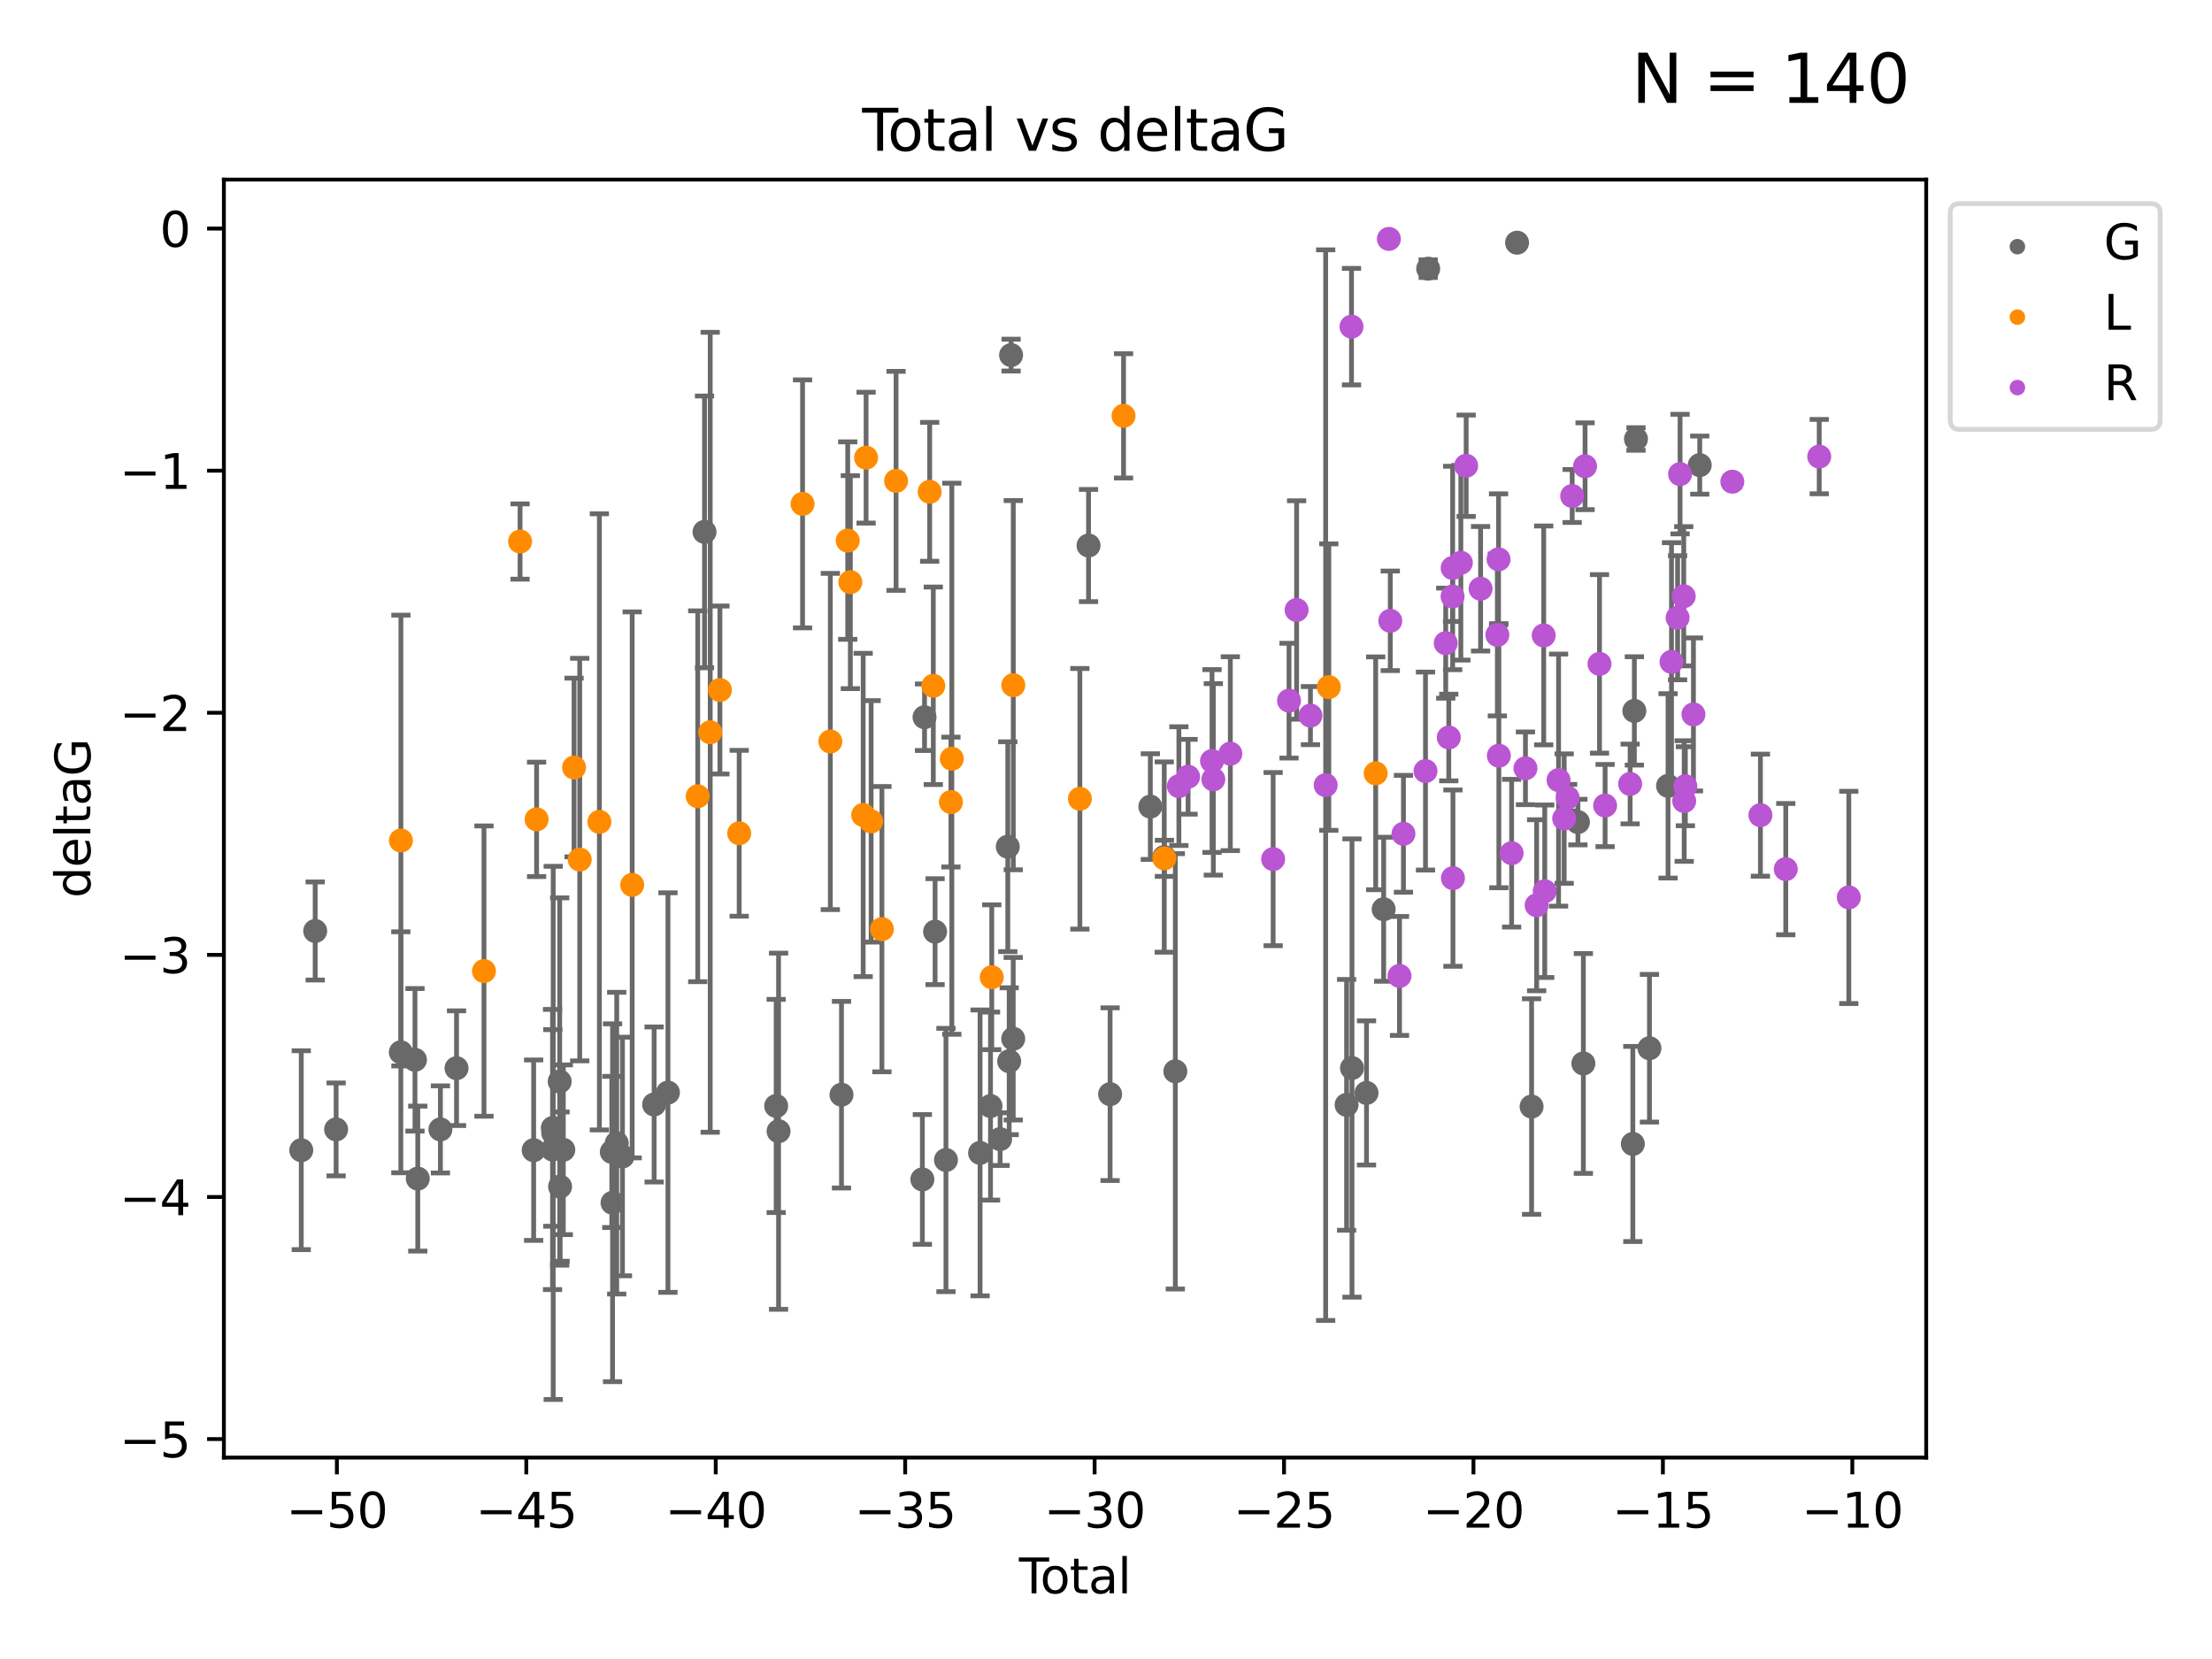 <?xml version="1.0" encoding="utf-8" standalone="no"?>
<!DOCTYPE svg PUBLIC "-//W3C//DTD SVG 1.1//EN"
  "http://www.w3.org/Graphics/SVG/1.1/DTD/svg11.dtd">
<svg xmlns:xlink="http://www.w3.org/1999/xlink" width="460.8pt" height="345.6pt" viewBox="0 0 460.8 345.6" xmlns="http://www.w3.org/2000/svg" version="1.1">
 <defs>
  <style type="text/css">*{stroke-linejoin: round; stroke-linecap: butt}</style>
 </defs>
 <g id="figure_1">
  <g id="patch_1">
   <path d="M 0 345.6 
L 460.8 345.6 
L 460.8 0 
L 0 0 
z
" style="fill: #ffffff"/>
  </g>
  <g id="axes_1">
   <g id="patch_2">
    <path d="M 46.64 303.64 
L 401.26 303.64 
L 401.26 37.411 
L 46.64 37.411 
z
" style="fill: #ffffff"/>
   </g>
   <g id="PathCollection_1">
    <defs>
     <path id="m00fbe508c6" d="M 0 1.118 
C 0.297 1.118 0.581 1 0.791 0.791 
C 1 0.581 1.118 0.297 1.118 0 
C 1.118 -0.297 1 -0.581 0.791 -0.791 
C 0.581 -1 0.297 -1.118 0 -1.118 
C -0.297 -1.118 -0.581 -1 -0.791 -0.791 
C -1 -0.581 -1.118 -0.297 -1.118 0 
C -1.118 0.297 -1 0.581 -0.791 0.791 
C -0.581 1 -0.297 1.118 0 1.118 
z
" style="stroke: #696969"/>
    </defs>
    <g clip-path="url(#pb96f6d6cc4)">
     <use xlink:href="#m00fbe508c6" x="62.759" y="239.608" style="fill: #696969; stroke: #696969"/>
     <use xlink:href="#m00fbe508c6" x="65.66" y="193.941" style="fill: #696969; stroke: #696969"/>
     <use xlink:href="#m00fbe508c6" x="70.021" y="235.278" style="fill: #696969; stroke: #696969"/>
     <use xlink:href="#m00fbe508c6" x="83.5" y="219.209" style="fill: #696969; stroke: #696969"/>
     <use xlink:href="#m00fbe508c6" x="86.448" y="220.78" style="fill: #696969; stroke: #696969"/>
     <use xlink:href="#m00fbe508c6" x="87.031" y="245.521" style="fill: #696969; stroke: #696969"/>
     <use xlink:href="#m00fbe508c6" x="91.746" y="235.278" style="fill: #696969; stroke: #696969"/>
     <use xlink:href="#m00fbe508c6" x="95.105" y="222.522" style="fill: #696969; stroke: #696969"/>
     <use xlink:href="#m00fbe508c6" x="111.169" y="239.606" style="fill: #696969; stroke: #696969"/>
     <use xlink:href="#m00fbe508c6" x="115.103" y="239.46" style="fill: #696969; stroke: #696969"/>
     <use xlink:href="#m00fbe508c6" x="115.162" y="234.971" style="fill: #696969; stroke: #696969"/>
     <use xlink:href="#m00fbe508c6" x="115.243" y="236.005" style="fill: #696969; stroke: #696969"/>
     <use xlink:href="#m00fbe508c6" x="116.593" y="225.299" style="fill: #696969; stroke: #696969"/>
     <use xlink:href="#m00fbe508c6" x="116.676" y="247.193" style="fill: #696969; stroke: #696969"/>
     <use xlink:href="#m00fbe508c6" x="117.346" y="239.521" style="fill: #696969; stroke: #696969"/>
     <use xlink:href="#m00fbe508c6" x="127.451" y="239.968" style="fill: #696969; stroke: #696969"/>
     <use xlink:href="#m00fbe508c6" x="127.606" y="250.557" style="fill: #696969; stroke: #696969"/>
     <use xlink:href="#m00fbe508c6" x="128.473" y="238.139" style="fill: #696969; stroke: #696969"/>
     <use xlink:href="#m00fbe508c6" x="129.669" y="240.918" style="fill: #696969; stroke: #696969"/>
     <use xlink:href="#m00fbe508c6" x="136.264" y="230.085" style="fill: #696969; stroke: #696969"/>
     <use xlink:href="#m00fbe508c6" x="139.146" y="227.602" style="fill: #696969; stroke: #696969"/>
     <use xlink:href="#m00fbe508c6" x="146.765" y="110.805" style="fill: #696969; stroke: #696969"/>
     <use xlink:href="#m00fbe508c6" x="161.693" y="230.395" style="fill: #696969; stroke: #696969"/>
     <use xlink:href="#m00fbe508c6" x="162.189" y="235.656" style="fill: #696969; stroke: #696969"/>
     <use xlink:href="#m00fbe508c6" x="175.297" y="228.046" style="fill: #696969; stroke: #696969"/>
     <use xlink:href="#m00fbe508c6" x="192.144" y="245.694" style="fill: #696969; stroke: #696969"/>
     <use xlink:href="#m00fbe508c6" x="192.597" y="149.41" style="fill: #696969; stroke: #696969"/>
     <use xlink:href="#m00fbe508c6" x="194.796" y="194.08" style="fill: #696969; stroke: #696969"/>
     <use xlink:href="#m00fbe508c6" x="197.06" y="241.649" style="fill: #696969; stroke: #696969"/>
     <use xlink:href="#m00fbe508c6" x="204.169" y="240.172" style="fill: #696969; stroke: #696969"/>
     <use xlink:href="#m00fbe508c6" x="206.343" y="230.414" style="fill: #696969; stroke: #696969"/>
     <use xlink:href="#m00fbe508c6" x="208.341" y="237.3" style="fill: #696969; stroke: #696969"/>
     <use xlink:href="#m00fbe508c6" x="209.94" y="176.382" style="fill: #696969; stroke: #696969"/>
     <use xlink:href="#m00fbe508c6" x="210.229" y="221.072" style="fill: #696969; stroke: #696969"/>
     <use xlink:href="#m00fbe508c6" x="210.628" y="73.973" style="fill: #696969; stroke: #696969"/>
     <use xlink:href="#m00fbe508c6" x="211.074" y="216.39" style="fill: #696969; stroke: #696969"/>
     <use xlink:href="#m00fbe508c6" x="226.762" y="113.643" style="fill: #696969; stroke: #696969"/>
     <use xlink:href="#m00fbe508c6" x="231.256" y="227.938" style="fill: #696969; stroke: #696969"/>
     <use xlink:href="#m00fbe508c6" x="239.635" y="168.028" style="fill: #696969; stroke: #696969"/>
     <use xlink:href="#m00fbe508c6" x="242.533" y="178.54" style="fill: #696969; stroke: #696969"/>
     <use xlink:href="#m00fbe508c6" x="244.844" y="223.176" style="fill: #696969; stroke: #696969"/>
     <use xlink:href="#m00fbe508c6" x="280.521" y="230.163" style="fill: #696969; stroke: #696969"/>
     <use xlink:href="#m00fbe508c6" x="281.643" y="222.487" style="fill: #696969; stroke: #696969"/>
     <use xlink:href="#m00fbe508c6" x="284.671" y="227.676" style="fill: #696969; stroke: #696969"/>
     <use xlink:href="#m00fbe508c6" x="288.242" y="189.413" style="fill: #696969; stroke: #696969"/>
     <use xlink:href="#m00fbe508c6" x="297.517" y="55.969" style="fill: #696969; stroke: #696969"/>
     <use xlink:href="#m00fbe508c6" x="316.032" y="50.559" style="fill: #696969; stroke: #696969"/>
     <use xlink:href="#m00fbe508c6" x="319.056" y="230.517" style="fill: #696969; stroke: #696969"/>
     <use xlink:href="#m00fbe508c6" x="328.71" y="171.253" style="fill: #696969; stroke: #696969"/>
     <use xlink:href="#m00fbe508c6" x="329.844" y="221.539" style="fill: #696969; stroke: #696969"/>
     <use xlink:href="#m00fbe508c6" x="340.149" y="238.305" style="fill: #696969; stroke: #696969"/>
     <use xlink:href="#m00fbe508c6" x="340.468" y="148.093" style="fill: #696969; stroke: #696969"/>
     <use xlink:href="#m00fbe508c6" x="340.805" y="91.447" style="fill: #696969; stroke: #696969"/>
     <use xlink:href="#m00fbe508c6" x="343.611" y="218.367" style="fill: #696969; stroke: #696969"/>
     <use xlink:href="#m00fbe508c6" x="347.485" y="163.709" style="fill: #696969; stroke: #696969"/>
     <use xlink:href="#m00fbe508c6" x="354.087" y="96.891" style="fill: #696969; stroke: #696969"/>
    </g>
   </g>
   <g id="PathCollection_2">
    <defs>
     <path id="m058ec725e2" d="M 0 1.118 
C 0.297 1.118 0.581 1 0.791 0.791 
C 1 0.581 1.118 0.297 1.118 0 
C 1.118 -0.297 1 -0.581 0.791 -0.791 
C 0.581 -1 0.297 -1.118 0 -1.118 
C -0.297 -1.118 -0.581 -1 -0.791 -0.791 
C -1 -0.581 -1.118 -0.297 -1.118 0 
C -1.118 0.297 -1 0.581 -0.791 0.791 
C -0.581 1 -0.297 1.118 0 1.118 
z
" style="stroke: #ff8c00"/>
    </defs>
    <g clip-path="url(#pb96f6d6cc4)">
     <use xlink:href="#m058ec725e2" x="83.516" y="175.1" style="fill: #ff8c00; stroke: #ff8c00"/>
     <use xlink:href="#m058ec725e2" x="100.819" y="202.292" style="fill: #ff8c00; stroke: #ff8c00"/>
     <use xlink:href="#m058ec725e2" x="108.342" y="112.809" style="fill: #ff8c00; stroke: #ff8c00"/>
     <use xlink:href="#m058ec725e2" x="111.784" y="170.689" style="fill: #ff8c00; stroke: #ff8c00"/>
     <use xlink:href="#m058ec725e2" x="119.588" y="159.887" style="fill: #ff8c00; stroke: #ff8c00"/>
     <use xlink:href="#m058ec725e2" x="120.766" y="179.07" style="fill: #ff8c00; stroke: #ff8c00"/>
     <use xlink:href="#m058ec725e2" x="124.863" y="171.209" style="fill: #ff8c00; stroke: #ff8c00"/>
     <use xlink:href="#m058ec725e2" x="131.695" y="184.337" style="fill: #ff8c00; stroke: #ff8c00"/>
     <use xlink:href="#m058ec725e2" x="145.349" y="165.877" style="fill: #ff8c00; stroke: #ff8c00"/>
     <use xlink:href="#m058ec725e2" x="147.951" y="152.546" style="fill: #ff8c00; stroke: #ff8c00"/>
     <use xlink:href="#m058ec725e2" x="149.971" y="143.741" style="fill: #ff8c00; stroke: #ff8c00"/>
     <use xlink:href="#m058ec725e2" x="153.985" y="173.586" style="fill: #ff8c00; stroke: #ff8c00"/>
     <use xlink:href="#m058ec725e2" x="167.188" y="104.968" style="fill: #ff8c00; stroke: #ff8c00"/>
     <use xlink:href="#m058ec725e2" x="172.97" y="154.467" style="fill: #ff8c00; stroke: #ff8c00"/>
     <use xlink:href="#m058ec725e2" x="176.595" y="112.617" style="fill: #ff8c00; stroke: #ff8c00"/>
     <use xlink:href="#m058ec725e2" x="177.142" y="121.271" style="fill: #ff8c00; stroke: #ff8c00"/>
     <use xlink:href="#m058ec725e2" x="179.815" y="169.772" style="fill: #ff8c00; stroke: #ff8c00"/>
     <use xlink:href="#m058ec725e2" x="180.423" y="95.338" style="fill: #ff8c00; stroke: #ff8c00"/>
     <use xlink:href="#m058ec725e2" x="181.47" y="171.104" style="fill: #ff8c00; stroke: #ff8c00"/>
     <use xlink:href="#m058ec725e2" x="183.721" y="193.558" style="fill: #ff8c00; stroke: #ff8c00"/>
     <use xlink:href="#m058ec725e2" x="186.667" y="100.173" style="fill: #ff8c00; stroke: #ff8c00"/>
     <use xlink:href="#m058ec725e2" x="193.669" y="102.454" style="fill: #ff8c00; stroke: #ff8c00"/>
     <use xlink:href="#m058ec725e2" x="194.423" y="142.864" style="fill: #ff8c00; stroke: #ff8c00"/>
     <use xlink:href="#m058ec725e2" x="198.096" y="167.084" style="fill: #ff8c00; stroke: #ff8c00"/>
     <use xlink:href="#m058ec725e2" x="198.283" y="158.056" style="fill: #ff8c00; stroke: #ff8c00"/>
     <use xlink:href="#m058ec725e2" x="206.601" y="203.579" style="fill: #ff8c00; stroke: #ff8c00"/>
     <use xlink:href="#m058ec725e2" x="211.085" y="142.736" style="fill: #ff8c00; stroke: #ff8c00"/>
     <use xlink:href="#m058ec725e2" x="224.959" y="166.404" style="fill: #ff8c00; stroke: #ff8c00"/>
     <use xlink:href="#m058ec725e2" x="234.055" y="86.627" style="fill: #ff8c00; stroke: #ff8c00"/>
     <use xlink:href="#m058ec725e2" x="242.567" y="178.807" style="fill: #ff8c00; stroke: #ff8c00"/>
     <use xlink:href="#m058ec725e2" x="276.817" y="143.139" style="fill: #ff8c00; stroke: #ff8c00"/>
     <use xlink:href="#m058ec725e2" x="286.583" y="161.097" style="fill: #ff8c00; stroke: #ff8c00"/>
    </g>
   </g>
   <g id="PathCollection_3">
    <defs>
     <path id="m96335dd328" d="M 0 1.118 
C 0.297 1.118 0.581 1 0.791 0.791 
C 1 0.581 1.118 0.297 1.118 0 
C 1.118 -0.297 1 -0.581 0.791 -0.791 
C 0.581 -1 0.297 -1.118 0 -1.118 
C -0.297 -1.118 -0.581 -1 -0.791 -0.791 
C -1 -0.581 -1.118 -0.297 -1.118 0 
C -1.118 0.297 -1 0.581 -0.791 0.791 
C -0.581 1 -0.297 1.118 0 1.118 
z
" style="stroke: #ba55d3"/>
    </defs>
    <g clip-path="url(#pb96f6d6cc4)">
     <use xlink:href="#m96335dd328" x="245.582" y="163.765" style="fill: #ba55d3; stroke: #ba55d3"/>
     <use xlink:href="#m96335dd328" x="247.501" y="161.811" style="fill: #ba55d3; stroke: #ba55d3"/>
     <use xlink:href="#m96335dd328" x="252.486" y="158.534" style="fill: #ba55d3; stroke: #ba55d3"/>
     <use xlink:href="#m96335dd328" x="252.759" y="162.353" style="fill: #ba55d3; stroke: #ba55d3"/>
     <use xlink:href="#m96335dd328" x="256.302" y="157.002" style="fill: #ba55d3; stroke: #ba55d3"/>
     <use xlink:href="#m96335dd328" x="265.22" y="178.966" style="fill: #ba55d3; stroke: #ba55d3"/>
     <use xlink:href="#m96335dd328" x="268.529" y="145.963" style="fill: #ba55d3; stroke: #ba55d3"/>
     <use xlink:href="#m96335dd328" x="270.108" y="127.073" style="fill: #ba55d3; stroke: #ba55d3"/>
     <use xlink:href="#m96335dd328" x="272.992" y="149.073" style="fill: #ba55d3; stroke: #ba55d3"/>
     <use xlink:href="#m96335dd328" x="276.162" y="163.561" style="fill: #ba55d3; stroke: #ba55d3"/>
     <use xlink:href="#m96335dd328" x="281.543" y="68.043" style="fill: #ba55d3; stroke: #ba55d3"/>
     <use xlink:href="#m96335dd328" x="289.33" y="49.77" style="fill: #ba55d3; stroke: #ba55d3"/>
     <use xlink:href="#m96335dd328" x="289.619" y="129.329" style="fill: #ba55d3; stroke: #ba55d3"/>
     <use xlink:href="#m96335dd328" x="291.544" y="203.304" style="fill: #ba55d3; stroke: #ba55d3"/>
     <use xlink:href="#m96335dd328" x="292.365" y="173.696" style="fill: #ba55d3; stroke: #ba55d3"/>
     <use xlink:href="#m96335dd328" x="296.958" y="160.623" style="fill: #ba55d3; stroke: #ba55d3"/>
     <use xlink:href="#m96335dd328" x="301.171" y="133.981" style="fill: #ba55d3; stroke: #ba55d3"/>
     <use xlink:href="#m96335dd328" x="301.809" y="153.636" style="fill: #ba55d3; stroke: #ba55d3"/>
     <use xlink:href="#m96335dd328" x="302.598" y="124.256" style="fill: #ba55d3; stroke: #ba55d3"/>
     <use xlink:href="#m96335dd328" x="302.614" y="118.319" style="fill: #ba55d3; stroke: #ba55d3"/>
     <use xlink:href="#m96335dd328" x="302.674" y="182.93" style="fill: #ba55d3; stroke: #ba55d3"/>
     <use xlink:href="#m96335dd328" x="304.322" y="117.235" style="fill: #ba55d3; stroke: #ba55d3"/>
     <use xlink:href="#m96335dd328" x="305.428" y="97.023" style="fill: #ba55d3; stroke: #ba55d3"/>
     <use xlink:href="#m96335dd328" x="308.433" y="122.648" style="fill: #ba55d3; stroke: #ba55d3"/>
     <use xlink:href="#m96335dd328" x="311.928" y="132.264" style="fill: #ba55d3; stroke: #ba55d3"/>
     <use xlink:href="#m96335dd328" x="312.175" y="116.519" style="fill: #ba55d3; stroke: #ba55d3"/>
     <use xlink:href="#m96335dd328" x="312.241" y="157.427" style="fill: #ba55d3; stroke: #ba55d3"/>
     <use xlink:href="#m96335dd328" x="314.899" y="177.737" style="fill: #ba55d3; stroke: #ba55d3"/>
     <use xlink:href="#m96335dd328" x="317.781" y="160.05" style="fill: #ba55d3; stroke: #ba55d3"/>
     <use xlink:href="#m96335dd328" x="320.11" y="188.583" style="fill: #ba55d3; stroke: #ba55d3"/>
     <use xlink:href="#m96335dd328" x="321.582" y="132.37" style="fill: #ba55d3; stroke: #ba55d3"/>
     <use xlink:href="#m96335dd328" x="321.796" y="185.663" style="fill: #ba55d3; stroke: #ba55d3"/>
     <use xlink:href="#m96335dd328" x="324.678" y="162.506" style="fill: #ba55d3; stroke: #ba55d3"/>
     <use xlink:href="#m96335dd328" x="325.846" y="170.526" style="fill: #ba55d3; stroke: #ba55d3"/>
     <use xlink:href="#m96335dd328" x="326.567" y="166.168" style="fill: #ba55d3; stroke: #ba55d3"/>
     <use xlink:href="#m96335dd328" x="327.514" y="103.324" style="fill: #ba55d3; stroke: #ba55d3"/>
     <use xlink:href="#m96335dd328" x="330.196" y="97.127" style="fill: #ba55d3; stroke: #ba55d3"/>
     <use xlink:href="#m96335dd328" x="333.206" y="138.3" style="fill: #ba55d3; stroke: #ba55d3"/>
     <use xlink:href="#m96335dd328" x="334.373" y="167.81" style="fill: #ba55d3; stroke: #ba55d3"/>
     <use xlink:href="#m96335dd328" x="339.584" y="163.313" style="fill: #ba55d3; stroke: #ba55d3"/>
     <use xlink:href="#m96335dd328" x="348.204" y="137.876" style="fill: #ba55d3; stroke: #ba55d3"/>
     <use xlink:href="#m96335dd328" x="349.475" y="128.691" style="fill: #ba55d3; stroke: #ba55d3"/>
     <use xlink:href="#m96335dd328" x="349.99" y="98.763" style="fill: #ba55d3; stroke: #ba55d3"/>
     <use xlink:href="#m96335dd328" x="350.751" y="124.21" style="fill: #ba55d3; stroke: #ba55d3"/>
     <use xlink:href="#m96335dd328" x="350.848" y="166.869" style="fill: #ba55d3; stroke: #ba55d3"/>
     <use xlink:href="#m96335dd328" x="351.092" y="163.784" style="fill: #ba55d3; stroke: #ba55d3"/>
     <use xlink:href="#m96335dd328" x="352.774" y="148.824" style="fill: #ba55d3; stroke: #ba55d3"/>
     <use xlink:href="#m96335dd328" x="360.872" y="100.346" style="fill: #ba55d3; stroke: #ba55d3"/>
     <use xlink:href="#m96335dd328" x="366.728" y="169.812" style="fill: #ba55d3; stroke: #ba55d3"/>
     <use xlink:href="#m96335dd328" x="372.008" y="181.054" style="fill: #ba55d3; stroke: #ba55d3"/>
     <use xlink:href="#m96335dd328" x="378.978" y="95.117" style="fill: #ba55d3; stroke: #ba55d3"/>
     <use xlink:href="#m96335dd328" x="385.141" y="186.945" style="fill: #ba55d3; stroke: #ba55d3"/>
    </g>
   </g>
   <g id="matplotlib.axis_1">
    <g id="xtick_1">
     <g id="line2d_1">
      <defs>
       <path id="m7bc572d12e" d="M 0 0 
L 0 3.5 
" style="stroke: #000000; stroke-width: 0.8"/>
      </defs>
      <g>
       <use xlink:href="#m7bc572d12e" x="70.177" y="303.64" style="stroke: #000000; stroke-width: 0.8"/>
      </g>
     </g>
     <g id="text_1">
      <!-- −50 -->
      <g transform="translate(59.625 318.238)scale(0.1 -0.1)">
       <defs>
        <path id="DejaVuSans-2212" d="M 678 2272 
L 4684 2272 
L 4684 1741 
L 678 1741 
L 678 2272 
z
" transform="scale(0.016)"/>
        <path id="DejaVuSans-35" d="M 691 4666 
L 3169 4666 
L 3169 4134 
L 1269 4134 
L 1269 2991 
Q 1406 3038 1543 3061 
Q 1681 3084 1819 3084 
Q 2600 3084 3056 2656 
Q 3513 2228 3513 1497 
Q 3513 744 3044 326 
Q 2575 -91 1722 -91 
Q 1428 -91 1123 -41 
Q 819 9 494 109 
L 494 744 
Q 775 591 1075 516 
Q 1375 441 1709 441 
Q 2250 441 2565 725 
Q 2881 1009 2881 1497 
Q 2881 1984 2565 2268 
Q 2250 2553 1709 2553 
Q 1456 2553 1204 2497 
Q 953 2441 691 2322 
L 691 4666 
z
" transform="scale(0.016)"/>
        <path id="DejaVuSans-30" d="M 2034 4250 
Q 1547 4250 1301 3770 
Q 1056 3291 1056 2328 
Q 1056 1369 1301 889 
Q 1547 409 2034 409 
Q 2525 409 2770 889 
Q 3016 1369 3016 2328 
Q 3016 3291 2770 3770 
Q 2525 4250 2034 4250 
z
M 2034 4750 
Q 2819 4750 3233 4129 
Q 3647 3509 3647 2328 
Q 3647 1150 3233 529 
Q 2819 -91 2034 -91 
Q 1250 -91 836 529 
Q 422 1150 422 2328 
Q 422 3509 836 4129 
Q 1250 4750 2034 4750 
z
" transform="scale(0.016)"/>
       </defs>
       <use xlink:href="#DejaVuSans-2212"/>
       <use xlink:href="#DejaVuSans-35" x="83.789"/>
       <use xlink:href="#DejaVuSans-30" x="147.412"/>
      </g>
     </g>
    </g>
    <g id="xtick_2">
     <g id="line2d_2">
      <g>
       <use xlink:href="#m7bc572d12e" x="109.639" y="303.64" style="stroke: #000000; stroke-width: 0.8"/>
      </g>
     </g>
     <g id="text_2">
      <!-- −45 -->
      <g transform="translate(99.087 318.238)scale(0.1 -0.1)">
       <defs>
        <path id="DejaVuSans-34" d="M 2419 4116 
L 825 1625 
L 2419 1625 
L 2419 4116 
z
M 2253 4666 
L 3047 4666 
L 3047 1625 
L 3713 1625 
L 3713 1100 
L 3047 1100 
L 3047 0 
L 2419 0 
L 2419 1100 
L 313 1100 
L 313 1709 
L 2253 4666 
z
" transform="scale(0.016)"/>
       </defs>
       <use xlink:href="#DejaVuSans-2212"/>
       <use xlink:href="#DejaVuSans-34" x="83.789"/>
       <use xlink:href="#DejaVuSans-35" x="147.412"/>
      </g>
     </g>
    </g>
    <g id="xtick_3">
     <g id="line2d_3">
      <g>
       <use xlink:href="#m7bc572d12e" x="149.101" y="303.64" style="stroke: #000000; stroke-width: 0.8"/>
      </g>
     </g>
     <g id="text_3">
      <!-- −40 -->
      <g transform="translate(138.549 318.238)scale(0.1 -0.1)">
       <use xlink:href="#DejaVuSans-2212"/>
       <use xlink:href="#DejaVuSans-34" x="83.789"/>
       <use xlink:href="#DejaVuSans-30" x="147.412"/>
      </g>
     </g>
    </g>
    <g id="xtick_4">
     <g id="line2d_4">
      <g>
       <use xlink:href="#m7bc572d12e" x="188.564" y="303.64" style="stroke: #000000; stroke-width: 0.8"/>
      </g>
     </g>
     <g id="text_4">
      <!-- −35 -->
      <g transform="translate(178.011 318.238)scale(0.1 -0.1)">
       <defs>
        <path id="DejaVuSans-33" d="M 2597 2516 
Q 3050 2419 3304 2112 
Q 3559 1806 3559 1356 
Q 3559 666 3084 287 
Q 2609 -91 1734 -91 
Q 1441 -91 1130 -33 
Q 819 25 488 141 
L 488 750 
Q 750 597 1062 519 
Q 1375 441 1716 441 
Q 2309 441 2620 675 
Q 2931 909 2931 1356 
Q 2931 1769 2642 2001 
Q 2353 2234 1838 2234 
L 1294 2234 
L 1294 2753 
L 1863 2753 
Q 2328 2753 2575 2939 
Q 2822 3125 2822 3475 
Q 2822 3834 2567 4026 
Q 2313 4219 1838 4219 
Q 1578 4219 1281 4162 
Q 984 4106 628 3988 
L 628 4550 
Q 988 4650 1302 4700 
Q 1616 4750 1894 4750 
Q 2613 4750 3031 4423 
Q 3450 4097 3450 3541 
Q 3450 3153 3228 2886 
Q 3006 2619 2597 2516 
z
" transform="scale(0.016)"/>
       </defs>
       <use xlink:href="#DejaVuSans-2212"/>
       <use xlink:href="#DejaVuSans-33" x="83.789"/>
       <use xlink:href="#DejaVuSans-35" x="147.412"/>
      </g>
     </g>
    </g>
    <g id="xtick_5">
     <g id="line2d_5">
      <g>
       <use xlink:href="#m7bc572d12e" x="228.026" y="303.64" style="stroke: #000000; stroke-width: 0.8"/>
      </g>
     </g>
     <g id="text_5">
      <!-- −30 -->
      <g transform="translate(217.473 318.238)scale(0.1 -0.1)">
       <use xlink:href="#DejaVuSans-2212"/>
       <use xlink:href="#DejaVuSans-33" x="83.789"/>
       <use xlink:href="#DejaVuSans-30" x="147.412"/>
      </g>
     </g>
    </g>
    <g id="xtick_6">
     <g id="line2d_6">
      <g>
       <use xlink:href="#m7bc572d12e" x="267.488" y="303.64" style="stroke: #000000; stroke-width: 0.8"/>
      </g>
     </g>
     <g id="text_6">
      <!-- −25 -->
      <g transform="translate(256.935 318.238)scale(0.1 -0.1)">
       <defs>
        <path id="DejaVuSans-32" d="M 1228 531 
L 3431 531 
L 3431 0 
L 469 0 
L 469 531 
Q 828 903 1448 1529 
Q 2069 2156 2228 2338 
Q 2531 2678 2651 2914 
Q 2772 3150 2772 3378 
Q 2772 3750 2511 3984 
Q 2250 4219 1831 4219 
Q 1534 4219 1204 4116 
Q 875 4013 500 3803 
L 500 4441 
Q 881 4594 1212 4672 
Q 1544 4750 1819 4750 
Q 2544 4750 2975 4387 
Q 3406 4025 3406 3419 
Q 3406 3131 3298 2873 
Q 3191 2616 2906 2266 
Q 2828 2175 2409 1742 
Q 1991 1309 1228 531 
z
" transform="scale(0.016)"/>
       </defs>
       <use xlink:href="#DejaVuSans-2212"/>
       <use xlink:href="#DejaVuSans-32" x="83.789"/>
       <use xlink:href="#DejaVuSans-35" x="147.412"/>
      </g>
     </g>
    </g>
    <g id="xtick_7">
     <g id="line2d_7">
      <g>
       <use xlink:href="#m7bc572d12e" x="306.95" y="303.64" style="stroke: #000000; stroke-width: 0.8"/>
      </g>
     </g>
     <g id="text_7">
      <!-- −20 -->
      <g transform="translate(296.398 318.238)scale(0.1 -0.1)">
       <use xlink:href="#DejaVuSans-2212"/>
       <use xlink:href="#DejaVuSans-32" x="83.789"/>
       <use xlink:href="#DejaVuSans-30" x="147.412"/>
      </g>
     </g>
    </g>
    <g id="xtick_8">
     <g id="line2d_8">
      <g>
       <use xlink:href="#m7bc572d12e" x="346.412" y="303.64" style="stroke: #000000; stroke-width: 0.8"/>
      </g>
     </g>
     <g id="text_8">
      <!-- −15 -->
      <g transform="translate(335.86 318.238)scale(0.1 -0.1)">
       <defs>
        <path id="DejaVuSans-31" d="M 794 531 
L 1825 531 
L 1825 4091 
L 703 3866 
L 703 4441 
L 1819 4666 
L 2450 4666 
L 2450 531 
L 3481 531 
L 3481 0 
L 794 0 
L 794 531 
z
" transform="scale(0.016)"/>
       </defs>
       <use xlink:href="#DejaVuSans-2212"/>
       <use xlink:href="#DejaVuSans-31" x="83.789"/>
       <use xlink:href="#DejaVuSans-35" x="147.412"/>
      </g>
     </g>
    </g>
    <g id="xtick_9">
     <g id="line2d_9">
      <g>
       <use xlink:href="#m7bc572d12e" x="385.874" y="303.64" style="stroke: #000000; stroke-width: 0.8"/>
      </g>
     </g>
     <g id="text_9">
      <!-- −10 -->
      <g transform="translate(375.322 318.238)scale(0.1 -0.1)">
       <use xlink:href="#DejaVuSans-2212"/>
       <use xlink:href="#DejaVuSans-31" x="83.789"/>
       <use xlink:href="#DejaVuSans-30" x="147.412"/>
      </g>
     </g>
    </g>
    <g id="text_10">
     <!-- Total -->
     <g transform="translate(212.273 331.917)scale(0.1 -0.1)">
      <defs>
       <path id="DejaVuSans-54" d="M -19 4666 
L 3928 4666 
L 3928 4134 
L 2272 4134 
L 2272 0 
L 1638 0 
L 1638 4134 
L -19 4134 
L -19 4666 
z
" transform="scale(0.016)"/>
       <path id="DejaVuSans-6f" d="M 1959 3097 
Q 1497 3097 1228 2736 
Q 959 2375 959 1747 
Q 959 1119 1226 758 
Q 1494 397 1959 397 
Q 2419 397 2687 759 
Q 2956 1122 2956 1747 
Q 2956 2369 2687 2733 
Q 2419 3097 1959 3097 
z
M 1959 3584 
Q 2709 3584 3137 3096 
Q 3566 2609 3566 1747 
Q 3566 888 3137 398 
Q 2709 -91 1959 -91 
Q 1206 -91 779 398 
Q 353 888 353 1747 
Q 353 2609 779 3096 
Q 1206 3584 1959 3584 
z
" transform="scale(0.016)"/>
       <path id="DejaVuSans-74" d="M 1172 4494 
L 1172 3500 
L 2356 3500 
L 2356 3053 
L 1172 3053 
L 1172 1153 
Q 1172 725 1289 603 
Q 1406 481 1766 481 
L 2356 481 
L 2356 0 
L 1766 0 
Q 1100 0 847 248 
Q 594 497 594 1153 
L 594 3053 
L 172 3053 
L 172 3500 
L 594 3500 
L 594 4494 
L 1172 4494 
z
" transform="scale(0.016)"/>
       <path id="DejaVuSans-61" d="M 2194 1759 
Q 1497 1759 1228 1600 
Q 959 1441 959 1056 
Q 959 750 1161 570 
Q 1363 391 1709 391 
Q 2188 391 2477 730 
Q 2766 1069 2766 1631 
L 2766 1759 
L 2194 1759 
z
M 3341 1997 
L 3341 0 
L 2766 0 
L 2766 531 
Q 2569 213 2275 61 
Q 1981 -91 1556 -91 
Q 1019 -91 701 211 
Q 384 513 384 1019 
Q 384 1609 779 1909 
Q 1175 2209 1959 2209 
L 2766 2209 
L 2766 2266 
Q 2766 2663 2505 2880 
Q 2244 3097 1772 3097 
Q 1472 3097 1187 3025 
Q 903 2953 641 2809 
L 641 3341 
Q 956 3463 1253 3523 
Q 1550 3584 1831 3584 
Q 2591 3584 2966 3190 
Q 3341 2797 3341 1997 
z
" transform="scale(0.016)"/>
       <path id="DejaVuSans-6c" d="M 603 4863 
L 1178 4863 
L 1178 0 
L 603 0 
L 603 4863 
z
" transform="scale(0.016)"/>
      </defs>
      <use xlink:href="#DejaVuSans-54"/>
      <use xlink:href="#DejaVuSans-6f" x="44.084"/>
      <use xlink:href="#DejaVuSans-74" x="105.266"/>
      <use xlink:href="#DejaVuSans-61" x="144.475"/>
      <use xlink:href="#DejaVuSans-6c" x="205.754"/>
     </g>
    </g>
   </g>
   <g id="matplotlib.axis_2">
    <g id="ytick_1">
     <g id="line2d_10">
      <defs>
       <path id="m10fca6d8e0" d="M 0 0 
L -3.5 0 
" style="stroke: #000000; stroke-width: 0.8"/>
      </defs>
      <g>
       <use xlink:href="#m10fca6d8e0" x="46.64" y="299.785" style="stroke: #000000; stroke-width: 0.8"/>
      </g>
     </g>
     <g id="text_11">
      <!-- −5 -->
      <g transform="translate(24.898 303.584)scale(0.1 -0.1)">
       <use xlink:href="#DejaVuSans-2212"/>
       <use xlink:href="#DejaVuSans-35" x="83.789"/>
      </g>
     </g>
    </g>
    <g id="ytick_2">
     <g id="line2d_11">
      <g>
       <use xlink:href="#m10fca6d8e0" x="46.64" y="249.351" style="stroke: #000000; stroke-width: 0.8"/>
      </g>
     </g>
     <g id="text_12">
      <!-- −4 -->
      <g transform="translate(24.898 253.15)scale(0.1 -0.1)">
       <use xlink:href="#DejaVuSans-2212"/>
       <use xlink:href="#DejaVuSans-34" x="83.789"/>
      </g>
     </g>
    </g>
    <g id="ytick_3">
     <g id="line2d_12">
      <g>
       <use xlink:href="#m10fca6d8e0" x="46.64" y="198.917" style="stroke: #000000; stroke-width: 0.8"/>
      </g>
     </g>
     <g id="text_13">
      <!-- −3 -->
      <g transform="translate(24.898 202.716)scale(0.1 -0.1)">
       <use xlink:href="#DejaVuSans-2212"/>
       <use xlink:href="#DejaVuSans-33" x="83.789"/>
      </g>
     </g>
    </g>
    <g id="ytick_4">
     <g id="line2d_13">
      <g>
       <use xlink:href="#m10fca6d8e0" x="46.64" y="148.483" style="stroke: #000000; stroke-width: 0.8"/>
      </g>
     </g>
     <g id="text_14">
      <!-- −2 -->
      <g transform="translate(24.898 152.283)scale(0.1 -0.1)">
       <use xlink:href="#DejaVuSans-2212"/>
       <use xlink:href="#DejaVuSans-32" x="83.789"/>
      </g>
     </g>
    </g>
    <g id="ytick_5">
     <g id="line2d_14">
      <g>
       <use xlink:href="#m10fca6d8e0" x="46.64" y="98.05" style="stroke: #000000; stroke-width: 0.8"/>
      </g>
     </g>
     <g id="text_15">
      <!-- −1 -->
      <g transform="translate(24.898 101.849)scale(0.1 -0.1)">
       <use xlink:href="#DejaVuSans-2212"/>
       <use xlink:href="#DejaVuSans-31" x="83.789"/>
      </g>
     </g>
    </g>
    <g id="ytick_6">
     <g id="line2d_15">
      <g>
       <use xlink:href="#m10fca6d8e0" x="46.64" y="47.616" style="stroke: #000000; stroke-width: 0.8"/>
      </g>
     </g>
     <g id="text_16">
      <!-- 0 -->
      <g transform="translate(33.278 51.415)scale(0.1 -0.1)">
       <use xlink:href="#DejaVuSans-30"/>
      </g>
     </g>
    </g>
    <g id="text_17">
     <!-- deltaG -->
     <g transform="translate(18.818 187.064)rotate(-90)scale(0.1 -0.1)">
      <defs>
       <path id="DejaVuSans-64" d="M 2906 2969 
L 2906 4863 
L 3481 4863 
L 3481 0 
L 2906 0 
L 2906 525 
Q 2725 213 2448 61 
Q 2172 -91 1784 -91 
Q 1150 -91 751 415 
Q 353 922 353 1747 
Q 353 2572 751 3078 
Q 1150 3584 1784 3584 
Q 2172 3584 2448 3432 
Q 2725 3281 2906 2969 
z
M 947 1747 
Q 947 1113 1208 752 
Q 1469 391 1925 391 
Q 2381 391 2643 752 
Q 2906 1113 2906 1747 
Q 2906 2381 2643 2742 
Q 2381 3103 1925 3103 
Q 1469 3103 1208 2742 
Q 947 2381 947 1747 
z
" transform="scale(0.016)"/>
       <path id="DejaVuSans-65" d="M 3597 1894 
L 3597 1613 
L 953 1613 
Q 991 1019 1311 708 
Q 1631 397 2203 397 
Q 2534 397 2845 478 
Q 3156 559 3463 722 
L 3463 178 
Q 3153 47 2828 -22 
Q 2503 -91 2169 -91 
Q 1331 -91 842 396 
Q 353 884 353 1716 
Q 353 2575 817 3079 
Q 1281 3584 2069 3584 
Q 2775 3584 3186 3129 
Q 3597 2675 3597 1894 
z
M 3022 2063 
Q 3016 2534 2758 2815 
Q 2500 3097 2075 3097 
Q 1594 3097 1305 2825 
Q 1016 2553 972 2059 
L 3022 2063 
z
" transform="scale(0.016)"/>
       <path id="DejaVuSans-47" d="M 3809 666 
L 3809 1919 
L 2778 1919 
L 2778 2438 
L 4434 2438 
L 4434 434 
Q 4069 175 3628 42 
Q 3188 -91 2688 -91 
Q 1594 -91 976 548 
Q 359 1188 359 2328 
Q 359 3472 976 4111 
Q 1594 4750 2688 4750 
Q 3144 4750 3555 4637 
Q 3966 4525 4313 4306 
L 4313 3634 
Q 3963 3931 3569 4081 
Q 3175 4231 2741 4231 
Q 1884 4231 1454 3753 
Q 1025 3275 1025 2328 
Q 1025 1384 1454 906 
Q 1884 428 2741 428 
Q 3075 428 3337 486 
Q 3600 544 3809 666 
z
" transform="scale(0.016)"/>
      </defs>
      <use xlink:href="#DejaVuSans-64"/>
      <use xlink:href="#DejaVuSans-65" x="63.477"/>
      <use xlink:href="#DejaVuSans-6c" x="125"/>
      <use xlink:href="#DejaVuSans-74" x="152.783"/>
      <use xlink:href="#DejaVuSans-61" x="191.992"/>
      <use xlink:href="#DejaVuSans-47" x="253.271"/>
     </g>
    </g>
   </g>
   <g id="LineCollection_1">
    <path d="M 62.759 260.321 
L 62.759 218.894 
" clip-path="url(#pb96f6d6cc4)" style="fill: none; stroke: #696969"/>
    <path d="M 65.66 204.157 
L 65.66 183.725 
" clip-path="url(#pb96f6d6cc4)" style="fill: none; stroke: #696969"/>
    <path d="M 70.021 244.953 
L 70.021 225.604 
" clip-path="url(#pb96f6d6cc4)" style="fill: none; stroke: #696969"/>
    <path d="M 83.5 244.31 
L 83.5 194.109 
" clip-path="url(#pb96f6d6cc4)" style="fill: none; stroke: #696969"/>
    <path d="M 86.448 235.623 
L 86.448 205.936 
" clip-path="url(#pb96f6d6cc4)" style="fill: none; stroke: #696969"/>
    <path d="M 87.031 260.619 
L 87.031 230.423 
" clip-path="url(#pb96f6d6cc4)" style="fill: none; stroke: #696969"/>
    <path d="M 91.746 244.35 
L 91.746 226.206 
" clip-path="url(#pb96f6d6cc4)" style="fill: none; stroke: #696969"/>
    <path d="M 95.105 234.469 
L 95.105 210.575 
" clip-path="url(#pb96f6d6cc4)" style="fill: none; stroke: #696969"/>
    <path d="M 111.169 258.4 
L 111.169 220.811 
" clip-path="url(#pb96f6d6cc4)" style="fill: none; stroke: #696969"/>
    <path d="M 115.103 268.642 
L 115.103 210.277 
" clip-path="url(#pb96f6d6cc4)" style="fill: none; stroke: #696969"/>
    <path d="M 115.162 255.453 
L 115.162 214.49 
" clip-path="url(#pb96f6d6cc4)" style="fill: none; stroke: #696969"/>
    <path d="M 115.243 291.539 
L 115.243 180.471 
" clip-path="url(#pb96f6d6cc4)" style="fill: none; stroke: #696969"/>
    <path d="M 116.593 263.553 
L 116.593 187.045 
" clip-path="url(#pb96f6d6cc4)" style="fill: none; stroke: #696969"/>
    <path d="M 116.676 262.739 
L 116.676 231.647 
" clip-path="url(#pb96f6d6cc4)" style="fill: none; stroke: #696969"/>
    <path d="M 117.346 257.197 
L 117.346 221.845 
" clip-path="url(#pb96f6d6cc4)" style="fill: none; stroke: #696969"/>
    <path d="M 127.451 255.714 
L 127.451 224.222 
" clip-path="url(#pb96f6d6cc4)" style="fill: none; stroke: #696969"/>
    <path d="M 127.606 287.831 
L 127.606 213.282 
" clip-path="url(#pb96f6d6cc4)" style="fill: none; stroke: #696969"/>
    <path d="M 128.473 269.566 
L 128.473 206.711 
" clip-path="url(#pb96f6d6cc4)" style="fill: none; stroke: #696969"/>
    <path d="M 129.669 265.767 
L 129.669 216.068 
" clip-path="url(#pb96f6d6cc4)" style="fill: none; stroke: #696969"/>
    <path d="M 136.264 246.237 
L 136.264 213.932 
" clip-path="url(#pb96f6d6cc4)" style="fill: none; stroke: #696969"/>
    <path d="M 139.146 269.218 
L 139.146 185.987 
" clip-path="url(#pb96f6d6cc4)" style="fill: none; stroke: #696969"/>
    <path d="M 146.765 139.111 
L 146.765 82.499 
" clip-path="url(#pb96f6d6cc4)" style="fill: none; stroke: #696969"/>
    <path d="M 161.693 252.599 
L 161.693 208.192 
" clip-path="url(#pb96f6d6cc4)" style="fill: none; stroke: #696969"/>
    <path d="M 162.189 272.752 
L 162.189 198.559 
" clip-path="url(#pb96f6d6cc4)" style="fill: none; stroke: #696969"/>
    <path d="M 175.297 247.482 
L 175.297 208.61 
" clip-path="url(#pb96f6d6cc4)" style="fill: none; stroke: #696969"/>
    <path d="M 192.144 259.21 
L 192.144 232.177 
" clip-path="url(#pb96f6d6cc4)" style="fill: none; stroke: #696969"/>
    <path d="M 192.597 156.339 
L 192.597 142.481 
" clip-path="url(#pb96f6d6cc4)" style="fill: none; stroke: #696969"/>
    <path d="M 194.796 205.111 
L 194.796 183.049 
" clip-path="url(#pb96f6d6cc4)" style="fill: none; stroke: #696969"/>
    <path d="M 197.06 269.073 
L 197.06 214.225 
" clip-path="url(#pb96f6d6cc4)" style="fill: none; stroke: #696969"/>
    <path d="M 204.169 269.951 
L 204.169 210.394 
" clip-path="url(#pb96f6d6cc4)" style="fill: none; stroke: #696969"/>
    <path d="M 206.343 249.999 
L 206.343 210.828 
" clip-path="url(#pb96f6d6cc4)" style="fill: none; stroke: #696969"/>
    <path d="M 208.341 242.785 
L 208.341 231.814 
" clip-path="url(#pb96f6d6cc4)" style="fill: none; stroke: #696969"/>
    <path d="M 209.94 198.239 
L 209.94 154.524 
" clip-path="url(#pb96f6d6cc4)" style="fill: none; stroke: #696969"/>
    <path d="M 210.229 236.37 
L 210.229 205.775 
" clip-path="url(#pb96f6d6cc4)" style="fill: none; stroke: #696969"/>
    <path d="M 210.628 77.29 
L 210.628 70.656 
" clip-path="url(#pb96f6d6cc4)" style="fill: none; stroke: #696969"/>
    <path d="M 211.074 233.322 
L 211.074 199.457 
" clip-path="url(#pb96f6d6cc4)" style="fill: none; stroke: #696969"/>
    <path d="M 226.762 125.328 
L 226.762 101.957 
" clip-path="url(#pb96f6d6cc4)" style="fill: none; stroke: #696969"/>
    <path d="M 231.256 245.927 
L 231.256 209.949 
" clip-path="url(#pb96f6d6cc4)" style="fill: none; stroke: #696969"/>
    <path d="M 239.635 179.038 
L 239.635 157.018 
" clip-path="url(#pb96f6d6cc4)" style="fill: none; stroke: #696969"/>
    <path d="M 242.533 198.36 
L 242.533 158.72 
" clip-path="url(#pb96f6d6cc4)" style="fill: none; stroke: #696969"/>
    <path d="M 244.844 268.521 
L 244.844 177.832 
" clip-path="url(#pb96f6d6cc4)" style="fill: none; stroke: #696969"/>
    <path d="M 280.521 256.288 
L 280.521 204.038 
" clip-path="url(#pb96f6d6cc4)" style="fill: none; stroke: #696969"/>
    <path d="M 281.643 270.217 
L 281.643 174.757 
" clip-path="url(#pb96f6d6cc4)" style="fill: none; stroke: #696969"/>
    <path d="M 284.671 242.692 
L 284.671 212.661 
" clip-path="url(#pb96f6d6cc4)" style="fill: none; stroke: #696969"/>
    <path d="M 288.242 204.421 
L 288.242 174.406 
" clip-path="url(#pb96f6d6cc4)" style="fill: none; stroke: #696969"/>
    <path d="M 297.517 57.812 
L 297.517 54.125 
" clip-path="url(#pb96f6d6cc4)" style="fill: none; stroke: #696969"/>
    <path d="M 316.032 51.311 
L 316.032 49.807 
" clip-path="url(#pb96f6d6cc4)" style="fill: none; stroke: #696969"/>
    <path d="M 319.056 252.965 
L 319.056 208.07 
" clip-path="url(#pb96f6d6cc4)" style="fill: none; stroke: #696969"/>
    <path d="M 328.71 176 
L 328.71 166.507 
" clip-path="url(#pb96f6d6cc4)" style="fill: none; stroke: #696969"/>
    <path d="M 329.844 244.437 
L 329.844 198.642 
" clip-path="url(#pb96f6d6cc4)" style="fill: none; stroke: #696969"/>
    <path d="M 340.149 258.631 
L 340.149 217.98 
" clip-path="url(#pb96f6d6cc4)" style="fill: none; stroke: #696969"/>
    <path d="M 340.468 159.381 
L 340.468 136.804 
" clip-path="url(#pb96f6d6cc4)" style="fill: none; stroke: #696969"/>
    <path d="M 340.805 93.802 
L 340.805 89.092 
" clip-path="url(#pb96f6d6cc4)" style="fill: none; stroke: #696969"/>
    <path d="M 343.611 233.748 
L 343.611 202.986 
" clip-path="url(#pb96f6d6cc4)" style="fill: none; stroke: #696969"/>
    <path d="M 347.485 182.91 
L 347.485 144.508 
" clip-path="url(#pb96f6d6cc4)" style="fill: none; stroke: #696969"/>
    <path d="M 354.087 102.946 
L 354.087 90.836 
" clip-path="url(#pb96f6d6cc4)" style="fill: none; stroke: #696969"/>
   </g>
   <g id="line2d_16">
    <defs>
     <path id="m131c5cd356" d="M 2 0 
L -2 -0 
" style="stroke: #696969"/>
    </defs>
    <g clip-path="url(#pb96f6d6cc4)">
     <use xlink:href="#m131c5cd356" x="62.759" y="260.321" style="fill: #696969; stroke: #696969"/>
     <use xlink:href="#m131c5cd356" x="65.66" y="204.157" style="fill: #696969; stroke: #696969"/>
     <use xlink:href="#m131c5cd356" x="70.021" y="244.953" style="fill: #696969; stroke: #696969"/>
     <use xlink:href="#m131c5cd356" x="83.5" y="244.31" style="fill: #696969; stroke: #696969"/>
     <use xlink:href="#m131c5cd356" x="86.448" y="235.623" style="fill: #696969; stroke: #696969"/>
     <use xlink:href="#m131c5cd356" x="87.031" y="260.619" style="fill: #696969; stroke: #696969"/>
     <use xlink:href="#m131c5cd356" x="91.746" y="244.35" style="fill: #696969; stroke: #696969"/>
     <use xlink:href="#m131c5cd356" x="95.105" y="234.469" style="fill: #696969; stroke: #696969"/>
     <use xlink:href="#m131c5cd356" x="111.169" y="258.4" style="fill: #696969; stroke: #696969"/>
     <use xlink:href="#m131c5cd356" x="115.103" y="268.642" style="fill: #696969; stroke: #696969"/>
     <use xlink:href="#m131c5cd356" x="115.162" y="255.453" style="fill: #696969; stroke: #696969"/>
     <use xlink:href="#m131c5cd356" x="115.243" y="291.539" style="fill: #696969; stroke: #696969"/>
     <use xlink:href="#m131c5cd356" x="116.593" y="263.553" style="fill: #696969; stroke: #696969"/>
     <use xlink:href="#m131c5cd356" x="116.676" y="262.739" style="fill: #696969; stroke: #696969"/>
     <use xlink:href="#m131c5cd356" x="117.346" y="257.197" style="fill: #696969; stroke: #696969"/>
     <use xlink:href="#m131c5cd356" x="127.451" y="255.714" style="fill: #696969; stroke: #696969"/>
     <use xlink:href="#m131c5cd356" x="127.606" y="287.831" style="fill: #696969; stroke: #696969"/>
     <use xlink:href="#m131c5cd356" x="128.473" y="269.566" style="fill: #696969; stroke: #696969"/>
     <use xlink:href="#m131c5cd356" x="129.669" y="265.767" style="fill: #696969; stroke: #696969"/>
     <use xlink:href="#m131c5cd356" x="136.264" y="246.237" style="fill: #696969; stroke: #696969"/>
     <use xlink:href="#m131c5cd356" x="139.146" y="269.218" style="fill: #696969; stroke: #696969"/>
     <use xlink:href="#m131c5cd356" x="146.765" y="139.111" style="fill: #696969; stroke: #696969"/>
     <use xlink:href="#m131c5cd356" x="161.693" y="252.599" style="fill: #696969; stroke: #696969"/>
     <use xlink:href="#m131c5cd356" x="162.189" y="272.752" style="fill: #696969; stroke: #696969"/>
     <use xlink:href="#m131c5cd356" x="175.297" y="247.482" style="fill: #696969; stroke: #696969"/>
     <use xlink:href="#m131c5cd356" x="192.144" y="259.21" style="fill: #696969; stroke: #696969"/>
     <use xlink:href="#m131c5cd356" x="192.597" y="156.339" style="fill: #696969; stroke: #696969"/>
     <use xlink:href="#m131c5cd356" x="194.796" y="205.111" style="fill: #696969; stroke: #696969"/>
     <use xlink:href="#m131c5cd356" x="197.06" y="269.073" style="fill: #696969; stroke: #696969"/>
     <use xlink:href="#m131c5cd356" x="204.169" y="269.951" style="fill: #696969; stroke: #696969"/>
     <use xlink:href="#m131c5cd356" x="206.343" y="249.999" style="fill: #696969; stroke: #696969"/>
     <use xlink:href="#m131c5cd356" x="208.341" y="242.785" style="fill: #696969; stroke: #696969"/>
     <use xlink:href="#m131c5cd356" x="209.94" y="198.239" style="fill: #696969; stroke: #696969"/>
     <use xlink:href="#m131c5cd356" x="210.229" y="236.37" style="fill: #696969; stroke: #696969"/>
     <use xlink:href="#m131c5cd356" x="210.628" y="77.29" style="fill: #696969; stroke: #696969"/>
     <use xlink:href="#m131c5cd356" x="211.074" y="233.322" style="fill: #696969; stroke: #696969"/>
     <use xlink:href="#m131c5cd356" x="226.762" y="125.328" style="fill: #696969; stroke: #696969"/>
     <use xlink:href="#m131c5cd356" x="231.256" y="245.927" style="fill: #696969; stroke: #696969"/>
     <use xlink:href="#m131c5cd356" x="239.635" y="179.038" style="fill: #696969; stroke: #696969"/>
     <use xlink:href="#m131c5cd356" x="242.533" y="198.36" style="fill: #696969; stroke: #696969"/>
     <use xlink:href="#m131c5cd356" x="244.844" y="268.521" style="fill: #696969; stroke: #696969"/>
     <use xlink:href="#m131c5cd356" x="280.521" y="256.288" style="fill: #696969; stroke: #696969"/>
     <use xlink:href="#m131c5cd356" x="281.643" y="270.217" style="fill: #696969; stroke: #696969"/>
     <use xlink:href="#m131c5cd356" x="284.671" y="242.692" style="fill: #696969; stroke: #696969"/>
     <use xlink:href="#m131c5cd356" x="288.242" y="204.421" style="fill: #696969; stroke: #696969"/>
     <use xlink:href="#m131c5cd356" x="297.517" y="57.812" style="fill: #696969; stroke: #696969"/>
     <use xlink:href="#m131c5cd356" x="316.032" y="51.311" style="fill: #696969; stroke: #696969"/>
     <use xlink:href="#m131c5cd356" x="319.056" y="252.965" style="fill: #696969; stroke: #696969"/>
     <use xlink:href="#m131c5cd356" x="328.71" y="176" style="fill: #696969; stroke: #696969"/>
     <use xlink:href="#m131c5cd356" x="329.844" y="244.437" style="fill: #696969; stroke: #696969"/>
     <use xlink:href="#m131c5cd356" x="340.149" y="258.631" style="fill: #696969; stroke: #696969"/>
     <use xlink:href="#m131c5cd356" x="340.468" y="159.381" style="fill: #696969; stroke: #696969"/>
     <use xlink:href="#m131c5cd356" x="340.805" y="93.802" style="fill: #696969; stroke: #696969"/>
     <use xlink:href="#m131c5cd356" x="343.611" y="233.748" style="fill: #696969; stroke: #696969"/>
     <use xlink:href="#m131c5cd356" x="347.485" y="182.91" style="fill: #696969; stroke: #696969"/>
     <use xlink:href="#m131c5cd356" x="354.087" y="102.946" style="fill: #696969; stroke: #696969"/>
    </g>
   </g>
   <g id="line2d_17">
    <g clip-path="url(#pb96f6d6cc4)">
     <use xlink:href="#m131c5cd356" x="62.759" y="218.894" style="fill: #696969; stroke: #696969"/>
     <use xlink:href="#m131c5cd356" x="65.66" y="183.725" style="fill: #696969; stroke: #696969"/>
     <use xlink:href="#m131c5cd356" x="70.021" y="225.604" style="fill: #696969; stroke: #696969"/>
     <use xlink:href="#m131c5cd356" x="83.5" y="194.109" style="fill: #696969; stroke: #696969"/>
     <use xlink:href="#m131c5cd356" x="86.448" y="205.936" style="fill: #696969; stroke: #696969"/>
     <use xlink:href="#m131c5cd356" x="87.031" y="230.423" style="fill: #696969; stroke: #696969"/>
     <use xlink:href="#m131c5cd356" x="91.746" y="226.206" style="fill: #696969; stroke: #696969"/>
     <use xlink:href="#m131c5cd356" x="95.105" y="210.575" style="fill: #696969; stroke: #696969"/>
     <use xlink:href="#m131c5cd356" x="111.169" y="220.811" style="fill: #696969; stroke: #696969"/>
     <use xlink:href="#m131c5cd356" x="115.103" y="210.277" style="fill: #696969; stroke: #696969"/>
     <use xlink:href="#m131c5cd356" x="115.162" y="214.49" style="fill: #696969; stroke: #696969"/>
     <use xlink:href="#m131c5cd356" x="115.243" y="180.471" style="fill: #696969; stroke: #696969"/>
     <use xlink:href="#m131c5cd356" x="116.593" y="187.045" style="fill: #696969; stroke: #696969"/>
     <use xlink:href="#m131c5cd356" x="116.676" y="231.647" style="fill: #696969; stroke: #696969"/>
     <use xlink:href="#m131c5cd356" x="117.346" y="221.845" style="fill: #696969; stroke: #696969"/>
     <use xlink:href="#m131c5cd356" x="127.451" y="224.222" style="fill: #696969; stroke: #696969"/>
     <use xlink:href="#m131c5cd356" x="127.606" y="213.282" style="fill: #696969; stroke: #696969"/>
     <use xlink:href="#m131c5cd356" x="128.473" y="206.711" style="fill: #696969; stroke: #696969"/>
     <use xlink:href="#m131c5cd356" x="129.669" y="216.068" style="fill: #696969; stroke: #696969"/>
     <use xlink:href="#m131c5cd356" x="136.264" y="213.932" style="fill: #696969; stroke: #696969"/>
     <use xlink:href="#m131c5cd356" x="139.146" y="185.987" style="fill: #696969; stroke: #696969"/>
     <use xlink:href="#m131c5cd356" x="146.765" y="82.499" style="fill: #696969; stroke: #696969"/>
     <use xlink:href="#m131c5cd356" x="161.693" y="208.192" style="fill: #696969; stroke: #696969"/>
     <use xlink:href="#m131c5cd356" x="162.189" y="198.559" style="fill: #696969; stroke: #696969"/>
     <use xlink:href="#m131c5cd356" x="175.297" y="208.61" style="fill: #696969; stroke: #696969"/>
     <use xlink:href="#m131c5cd356" x="192.144" y="232.177" style="fill: #696969; stroke: #696969"/>
     <use xlink:href="#m131c5cd356" x="192.597" y="142.481" style="fill: #696969; stroke: #696969"/>
     <use xlink:href="#m131c5cd356" x="194.796" y="183.049" style="fill: #696969; stroke: #696969"/>
     <use xlink:href="#m131c5cd356" x="197.06" y="214.225" style="fill: #696969; stroke: #696969"/>
     <use xlink:href="#m131c5cd356" x="204.169" y="210.394" style="fill: #696969; stroke: #696969"/>
     <use xlink:href="#m131c5cd356" x="206.343" y="210.828" style="fill: #696969; stroke: #696969"/>
     <use xlink:href="#m131c5cd356" x="208.341" y="231.814" style="fill: #696969; stroke: #696969"/>
     <use xlink:href="#m131c5cd356" x="209.94" y="154.524" style="fill: #696969; stroke: #696969"/>
     <use xlink:href="#m131c5cd356" x="210.229" y="205.775" style="fill: #696969; stroke: #696969"/>
     <use xlink:href="#m131c5cd356" x="210.628" y="70.656" style="fill: #696969; stroke: #696969"/>
     <use xlink:href="#m131c5cd356" x="211.074" y="199.457" style="fill: #696969; stroke: #696969"/>
     <use xlink:href="#m131c5cd356" x="226.762" y="101.957" style="fill: #696969; stroke: #696969"/>
     <use xlink:href="#m131c5cd356" x="231.256" y="209.949" style="fill: #696969; stroke: #696969"/>
     <use xlink:href="#m131c5cd356" x="239.635" y="157.018" style="fill: #696969; stroke: #696969"/>
     <use xlink:href="#m131c5cd356" x="242.533" y="158.72" style="fill: #696969; stroke: #696969"/>
     <use xlink:href="#m131c5cd356" x="244.844" y="177.832" style="fill: #696969; stroke: #696969"/>
     <use xlink:href="#m131c5cd356" x="280.521" y="204.038" style="fill: #696969; stroke: #696969"/>
     <use xlink:href="#m131c5cd356" x="281.643" y="174.757" style="fill: #696969; stroke: #696969"/>
     <use xlink:href="#m131c5cd356" x="284.671" y="212.661" style="fill: #696969; stroke: #696969"/>
     <use xlink:href="#m131c5cd356" x="288.242" y="174.406" style="fill: #696969; stroke: #696969"/>
     <use xlink:href="#m131c5cd356" x="297.517" y="54.125" style="fill: #696969; stroke: #696969"/>
     <use xlink:href="#m131c5cd356" x="316.032" y="49.807" style="fill: #696969; stroke: #696969"/>
     <use xlink:href="#m131c5cd356" x="319.056" y="208.07" style="fill: #696969; stroke: #696969"/>
     <use xlink:href="#m131c5cd356" x="328.71" y="166.507" style="fill: #696969; stroke: #696969"/>
     <use xlink:href="#m131c5cd356" x="329.844" y="198.642" style="fill: #696969; stroke: #696969"/>
     <use xlink:href="#m131c5cd356" x="340.149" y="217.98" style="fill: #696969; stroke: #696969"/>
     <use xlink:href="#m131c5cd356" x="340.468" y="136.804" style="fill: #696969; stroke: #696969"/>
     <use xlink:href="#m131c5cd356" x="340.805" y="89.092" style="fill: #696969; stroke: #696969"/>
     <use xlink:href="#m131c5cd356" x="343.611" y="202.986" style="fill: #696969; stroke: #696969"/>
     <use xlink:href="#m131c5cd356" x="347.485" y="144.508" style="fill: #696969; stroke: #696969"/>
     <use xlink:href="#m131c5cd356" x="354.087" y="90.836" style="fill: #696969; stroke: #696969"/>
    </g>
   </g>
   <g id="LineCollection_2">
    <path d="M 83.516 222.057 
L 83.516 128.144 
" clip-path="url(#pb96f6d6cc4)" style="fill: none; stroke: #696969"/>
    <path d="M 100.819 232.529 
L 100.819 172.055 
" clip-path="url(#pb96f6d6cc4)" style="fill: none; stroke: #696969"/>
    <path d="M 108.342 120.651 
L 108.342 104.967 
" clip-path="url(#pb96f6d6cc4)" style="fill: none; stroke: #696969"/>
    <path d="M 111.784 182.603 
L 111.784 158.775 
" clip-path="url(#pb96f6d6cc4)" style="fill: none; stroke: #696969"/>
    <path d="M 119.588 178.502 
L 119.588 141.272 
" clip-path="url(#pb96f6d6cc4)" style="fill: none; stroke: #696969"/>
    <path d="M 120.766 220.997 
L 120.766 137.143 
" clip-path="url(#pb96f6d6cc4)" style="fill: none; stroke: #696969"/>
    <path d="M 124.863 235.384 
L 124.863 107.034 
" clip-path="url(#pb96f6d6cc4)" style="fill: none; stroke: #696969"/>
    <path d="M 131.695 241.206 
L 131.695 127.468 
" clip-path="url(#pb96f6d6cc4)" style="fill: none; stroke: #696969"/>
    <path d="M 145.349 204.505 
L 145.349 127.249 
" clip-path="url(#pb96f6d6cc4)" style="fill: none; stroke: #696969"/>
    <path d="M 147.951 235.866 
L 147.951 69.226 
" clip-path="url(#pb96f6d6cc4)" style="fill: none; stroke: #696969"/>
    <path d="M 149.971 161.234 
L 149.971 126.248 
" clip-path="url(#pb96f6d6cc4)" style="fill: none; stroke: #696969"/>
    <path d="M 153.985 190.864 
L 153.985 156.308 
" clip-path="url(#pb96f6d6cc4)" style="fill: none; stroke: #696969"/>
    <path d="M 167.188 130.801 
L 167.188 79.135 
" clip-path="url(#pb96f6d6cc4)" style="fill: none; stroke: #696969"/>
    <path d="M 172.97 189.487 
L 172.97 119.446 
" clip-path="url(#pb96f6d6cc4)" style="fill: none; stroke: #696969"/>
    <path d="M 176.595 133.185 
L 176.595 92.049 
" clip-path="url(#pb96f6d6cc4)" style="fill: none; stroke: #696969"/>
    <path d="M 177.142 143.453 
L 177.142 99.088 
" clip-path="url(#pb96f6d6cc4)" style="fill: none; stroke: #696969"/>
    <path d="M 179.815 203.45 
L 179.815 136.093 
" clip-path="url(#pb96f6d6cc4)" style="fill: none; stroke: #696969"/>
    <path d="M 180.423 108.969 
L 180.423 81.708 
" clip-path="url(#pb96f6d6cc4)" style="fill: none; stroke: #696969"/>
    <path d="M 181.47 196.261 
L 181.47 145.948 
" clip-path="url(#pb96f6d6cc4)" style="fill: none; stroke: #696969"/>
    <path d="M 183.721 223.277 
L 183.721 163.839 
" clip-path="url(#pb96f6d6cc4)" style="fill: none; stroke: #696969"/>
    <path d="M 186.667 122.987 
L 186.667 77.359 
" clip-path="url(#pb96f6d6cc4)" style="fill: none; stroke: #696969"/>
    <path d="M 193.669 116.919 
L 193.669 87.99 
" clip-path="url(#pb96f6d6cc4)" style="fill: none; stroke: #696969"/>
    <path d="M 194.423 163.436 
L 194.423 122.291 
" clip-path="url(#pb96f6d6cc4)" style="fill: none; stroke: #696969"/>
    <path d="M 198.096 180.608 
L 198.096 153.56 
" clip-path="url(#pb96f6d6cc4)" style="fill: none; stroke: #696969"/>
    <path d="M 198.283 215.458 
L 198.283 100.654 
" clip-path="url(#pb96f6d6cc4)" style="fill: none; stroke: #696969"/>
    <path d="M 206.601 218.666 
L 206.601 188.493 
" clip-path="url(#pb96f6d6cc4)" style="fill: none; stroke: #696969"/>
    <path d="M 211.085 181.197 
L 211.085 104.275 
" clip-path="url(#pb96f6d6cc4)" style="fill: none; stroke: #696969"/>
    <path d="M 224.959 193.547 
L 224.959 139.262 
" clip-path="url(#pb96f6d6cc4)" style="fill: none; stroke: #696969"/>
    <path d="M 234.055 99.572 
L 234.055 73.683 
" clip-path="url(#pb96f6d6cc4)" style="fill: none; stroke: #696969"/>
    <path d="M 242.567 182.57 
L 242.567 175.043 
" clip-path="url(#pb96f6d6cc4)" style="fill: none; stroke: #696969"/>
    <path d="M 276.817 172.976 
L 276.817 113.302 
" clip-path="url(#pb96f6d6cc4)" style="fill: none; stroke: #696969"/>
    <path d="M 286.583 185.349 
L 286.583 136.844 
" clip-path="url(#pb96f6d6cc4)" style="fill: none; stroke: #696969"/>
   </g>
   <g id="line2d_18">
    <g clip-path="url(#pb96f6d6cc4)">
     <use xlink:href="#m131c5cd356" x="83.516" y="222.057" style="fill: #696969; stroke: #696969"/>
     <use xlink:href="#m131c5cd356" x="100.819" y="232.529" style="fill: #696969; stroke: #696969"/>
     <use xlink:href="#m131c5cd356" x="108.342" y="120.651" style="fill: #696969; stroke: #696969"/>
     <use xlink:href="#m131c5cd356" x="111.784" y="182.603" style="fill: #696969; stroke: #696969"/>
     <use xlink:href="#m131c5cd356" x="119.588" y="178.502" style="fill: #696969; stroke: #696969"/>
     <use xlink:href="#m131c5cd356" x="120.766" y="220.997" style="fill: #696969; stroke: #696969"/>
     <use xlink:href="#m131c5cd356" x="124.863" y="235.384" style="fill: #696969; stroke: #696969"/>
     <use xlink:href="#m131c5cd356" x="131.695" y="241.206" style="fill: #696969; stroke: #696969"/>
     <use xlink:href="#m131c5cd356" x="145.349" y="204.505" style="fill: #696969; stroke: #696969"/>
     <use xlink:href="#m131c5cd356" x="147.951" y="235.866" style="fill: #696969; stroke: #696969"/>
     <use xlink:href="#m131c5cd356" x="149.971" y="161.234" style="fill: #696969; stroke: #696969"/>
     <use xlink:href="#m131c5cd356" x="153.985" y="190.864" style="fill: #696969; stroke: #696969"/>
     <use xlink:href="#m131c5cd356" x="167.188" y="130.801" style="fill: #696969; stroke: #696969"/>
     <use xlink:href="#m131c5cd356" x="172.97" y="189.487" style="fill: #696969; stroke: #696969"/>
     <use xlink:href="#m131c5cd356" x="176.595" y="133.185" style="fill: #696969; stroke: #696969"/>
     <use xlink:href="#m131c5cd356" x="177.142" y="143.453" style="fill: #696969; stroke: #696969"/>
     <use xlink:href="#m131c5cd356" x="179.815" y="203.45" style="fill: #696969; stroke: #696969"/>
     <use xlink:href="#m131c5cd356" x="180.423" y="108.969" style="fill: #696969; stroke: #696969"/>
     <use xlink:href="#m131c5cd356" x="181.47" y="196.261" style="fill: #696969; stroke: #696969"/>
     <use xlink:href="#m131c5cd356" x="183.721" y="223.277" style="fill: #696969; stroke: #696969"/>
     <use xlink:href="#m131c5cd356" x="186.667" y="122.987" style="fill: #696969; stroke: #696969"/>
     <use xlink:href="#m131c5cd356" x="193.669" y="116.919" style="fill: #696969; stroke: #696969"/>
     <use xlink:href="#m131c5cd356" x="194.423" y="163.436" style="fill: #696969; stroke: #696969"/>
     <use xlink:href="#m131c5cd356" x="198.096" y="180.608" style="fill: #696969; stroke: #696969"/>
     <use xlink:href="#m131c5cd356" x="198.283" y="215.458" style="fill: #696969; stroke: #696969"/>
     <use xlink:href="#m131c5cd356" x="206.601" y="218.666" style="fill: #696969; stroke: #696969"/>
     <use xlink:href="#m131c5cd356" x="211.085" y="181.197" style="fill: #696969; stroke: #696969"/>
     <use xlink:href="#m131c5cd356" x="224.959" y="193.547" style="fill: #696969; stroke: #696969"/>
     <use xlink:href="#m131c5cd356" x="234.055" y="99.572" style="fill: #696969; stroke: #696969"/>
     <use xlink:href="#m131c5cd356" x="242.567" y="182.57" style="fill: #696969; stroke: #696969"/>
     <use xlink:href="#m131c5cd356" x="276.817" y="172.976" style="fill: #696969; stroke: #696969"/>
     <use xlink:href="#m131c5cd356" x="286.583" y="185.349" style="fill: #696969; stroke: #696969"/>
    </g>
   </g>
   <g id="line2d_19">
    <g clip-path="url(#pb96f6d6cc4)">
     <use xlink:href="#m131c5cd356" x="83.516" y="128.144" style="fill: #696969; stroke: #696969"/>
     <use xlink:href="#m131c5cd356" x="100.819" y="172.055" style="fill: #696969; stroke: #696969"/>
     <use xlink:href="#m131c5cd356" x="108.342" y="104.967" style="fill: #696969; stroke: #696969"/>
     <use xlink:href="#m131c5cd356" x="111.784" y="158.775" style="fill: #696969; stroke: #696969"/>
     <use xlink:href="#m131c5cd356" x="119.588" y="141.272" style="fill: #696969; stroke: #696969"/>
     <use xlink:href="#m131c5cd356" x="120.766" y="137.143" style="fill: #696969; stroke: #696969"/>
     <use xlink:href="#m131c5cd356" x="124.863" y="107.034" style="fill: #696969; stroke: #696969"/>
     <use xlink:href="#m131c5cd356" x="131.695" y="127.468" style="fill: #696969; stroke: #696969"/>
     <use xlink:href="#m131c5cd356" x="145.349" y="127.249" style="fill: #696969; stroke: #696969"/>
     <use xlink:href="#m131c5cd356" x="147.951" y="69.226" style="fill: #696969; stroke: #696969"/>
     <use xlink:href="#m131c5cd356" x="149.971" y="126.248" style="fill: #696969; stroke: #696969"/>
     <use xlink:href="#m131c5cd356" x="153.985" y="156.308" style="fill: #696969; stroke: #696969"/>
     <use xlink:href="#m131c5cd356" x="167.188" y="79.135" style="fill: #696969; stroke: #696969"/>
     <use xlink:href="#m131c5cd356" x="172.97" y="119.446" style="fill: #696969; stroke: #696969"/>
     <use xlink:href="#m131c5cd356" x="176.595" y="92.049" style="fill: #696969; stroke: #696969"/>
     <use xlink:href="#m131c5cd356" x="177.142" y="99.088" style="fill: #696969; stroke: #696969"/>
     <use xlink:href="#m131c5cd356" x="179.815" y="136.093" style="fill: #696969; stroke: #696969"/>
     <use xlink:href="#m131c5cd356" x="180.423" y="81.708" style="fill: #696969; stroke: #696969"/>
     <use xlink:href="#m131c5cd356" x="181.47" y="145.948" style="fill: #696969; stroke: #696969"/>
     <use xlink:href="#m131c5cd356" x="183.721" y="163.839" style="fill: #696969; stroke: #696969"/>
     <use xlink:href="#m131c5cd356" x="186.667" y="77.359" style="fill: #696969; stroke: #696969"/>
     <use xlink:href="#m131c5cd356" x="193.669" y="87.99" style="fill: #696969; stroke: #696969"/>
     <use xlink:href="#m131c5cd356" x="194.423" y="122.291" style="fill: #696969; stroke: #696969"/>
     <use xlink:href="#m131c5cd356" x="198.096" y="153.56" style="fill: #696969; stroke: #696969"/>
     <use xlink:href="#m131c5cd356" x="198.283" y="100.654" style="fill: #696969; stroke: #696969"/>
     <use xlink:href="#m131c5cd356" x="206.601" y="188.493" style="fill: #696969; stroke: #696969"/>
     <use xlink:href="#m131c5cd356" x="211.085" y="104.275" style="fill: #696969; stroke: #696969"/>
     <use xlink:href="#m131c5cd356" x="224.959" y="139.262" style="fill: #696969; stroke: #696969"/>
     <use xlink:href="#m131c5cd356" x="234.055" y="73.683" style="fill: #696969; stroke: #696969"/>
     <use xlink:href="#m131c5cd356" x="242.567" y="175.043" style="fill: #696969; stroke: #696969"/>
     <use xlink:href="#m131c5cd356" x="276.817" y="113.302" style="fill: #696969; stroke: #696969"/>
     <use xlink:href="#m131c5cd356" x="286.583" y="136.844" style="fill: #696969; stroke: #696969"/>
    </g>
   </g>
   <g id="LineCollection_3">
    <path d="M 245.582 176.128 
L 245.582 151.401 
" clip-path="url(#pb96f6d6cc4)" style="fill: none; stroke: #696969"/>
    <path d="M 247.501 169.602 
L 247.501 154.021 
" clip-path="url(#pb96f6d6cc4)" style="fill: none; stroke: #696969"/>
    <path d="M 252.486 177.576 
L 252.486 139.492 
" clip-path="url(#pb96f6d6cc4)" style="fill: none; stroke: #696969"/>
    <path d="M 252.759 182.296 
L 252.759 142.41 
" clip-path="url(#pb96f6d6cc4)" style="fill: none; stroke: #696969"/>
    <path d="M 256.302 177.197 
L 256.302 136.806 
" clip-path="url(#pb96f6d6cc4)" style="fill: none; stroke: #696969"/>
    <path d="M 265.22 197.006 
L 265.22 160.926 
" clip-path="url(#pb96f6d6cc4)" style="fill: none; stroke: #696969"/>
    <path d="M 268.529 157.917 
L 268.529 134.008 
" clip-path="url(#pb96f6d6cc4)" style="fill: none; stroke: #696969"/>
    <path d="M 270.108 149.822 
L 270.108 104.323 
" clip-path="url(#pb96f6d6cc4)" style="fill: none; stroke: #696969"/>
    <path d="M 272.992 155.126 
L 272.992 143.021 
" clip-path="url(#pb96f6d6cc4)" style="fill: none; stroke: #696969"/>
    <path d="M 276.162 275.073 
L 276.162 52.049 
" clip-path="url(#pb96f6d6cc4)" style="fill: none; stroke: #696969"/>
    <path d="M 281.543 80.18 
L 281.543 55.905 
" clip-path="url(#pb96f6d6cc4)" style="fill: none; stroke: #696969"/>
    <path d="M 289.33 50.027 
L 289.33 49.513 
" clip-path="url(#pb96f6d6cc4)" style="fill: none; stroke: #696969"/>
    <path d="M 289.619 139.7 
L 289.619 118.958 
" clip-path="url(#pb96f6d6cc4)" style="fill: none; stroke: #696969"/>
    <path d="M 291.544 215.693 
L 291.544 190.915 
" clip-path="url(#pb96f6d6cc4)" style="fill: none; stroke: #696969"/>
    <path d="M 292.365 185.867 
L 292.365 161.526 
" clip-path="url(#pb96f6d6cc4)" style="fill: none; stroke: #696969"/>
    <path d="M 296.958 181.246 
L 296.958 140 
" clip-path="url(#pb96f6d6cc4)" style="fill: none; stroke: #696969"/>
    <path d="M 301.171 145.446 
L 301.171 122.517 
" clip-path="url(#pb96f6d6cc4)" style="fill: none; stroke: #696969"/>
    <path d="M 301.809 162.662 
L 301.809 144.61 
" clip-path="url(#pb96f6d6cc4)" style="fill: none; stroke: #696969"/>
    <path d="M 302.598 129.459 
L 302.598 119.053 
" clip-path="url(#pb96f6d6cc4)" style="fill: none; stroke: #696969"/>
    <path d="M 302.614 139.508 
L 302.614 97.131 
" clip-path="url(#pb96f6d6cc4)" style="fill: none; stroke: #696969"/>
    <path d="M 302.674 201.292 
L 302.674 164.567 
" clip-path="url(#pb96f6d6cc4)" style="fill: none; stroke: #696969"/>
    <path d="M 304.322 137.511 
L 304.322 96.958 
" clip-path="url(#pb96f6d6cc4)" style="fill: none; stroke: #696969"/>
    <path d="M 305.428 107.583 
L 305.428 86.462 
" clip-path="url(#pb96f6d6cc4)" style="fill: none; stroke: #696969"/>
    <path d="M 308.433 135.614 
L 308.433 109.682 
" clip-path="url(#pb96f6d6cc4)" style="fill: none; stroke: #696969"/>
    <path d="M 311.928 149.131 
L 311.928 115.396 
" clip-path="url(#pb96f6d6cc4)" style="fill: none; stroke: #696969"/>
    <path d="M 312.175 130.163 
L 312.175 102.875 
" clip-path="url(#pb96f6d6cc4)" style="fill: none; stroke: #696969"/>
    <path d="M 312.241 184.935 
L 312.241 129.92 
" clip-path="url(#pb96f6d6cc4)" style="fill: none; stroke: #696969"/>
    <path d="M 314.899 193.125 
L 314.899 162.349 
" clip-path="url(#pb96f6d6cc4)" style="fill: none; stroke: #696969"/>
    <path d="M 317.781 167.625 
L 317.781 152.476 
" clip-path="url(#pb96f6d6cc4)" style="fill: none; stroke: #696969"/>
    <path d="M 320.11 206.398 
L 320.11 170.768 
" clip-path="url(#pb96f6d6cc4)" style="fill: none; stroke: #696969"/>
    <path d="M 321.582 155.166 
L 321.582 109.574 
" clip-path="url(#pb96f6d6cc4)" style="fill: none; stroke: #696969"/>
    <path d="M 321.796 203.631 
L 321.796 167.695 
" clip-path="url(#pb96f6d6cc4)" style="fill: none; stroke: #696969"/>
    <path d="M 324.678 188.758 
L 324.678 136.254 
" clip-path="url(#pb96f6d6cc4)" style="fill: none; stroke: #696969"/>
    <path d="M 325.846 184.01 
L 325.846 157.043 
" clip-path="url(#pb96f6d6cc4)" style="fill: none; stroke: #696969"/>
    <path d="M 326.567 168.941 
L 326.567 163.396 
" clip-path="url(#pb96f6d6cc4)" style="fill: none; stroke: #696969"/>
    <path d="M 327.514 108.842 
L 327.514 97.806 
" clip-path="url(#pb96f6d6cc4)" style="fill: none; stroke: #696969"/>
    <path d="M 330.196 106.167 
L 330.196 88.088 
" clip-path="url(#pb96f6d6cc4)" style="fill: none; stroke: #696969"/>
    <path d="M 333.206 156.894 
L 333.206 119.706 
" clip-path="url(#pb96f6d6cc4)" style="fill: none; stroke: #696969"/>
    <path d="M 334.373 176.371 
L 334.373 159.25 
" clip-path="url(#pb96f6d6cc4)" style="fill: none; stroke: #696969"/>
    <path d="M 339.584 171.62 
L 339.584 155.007 
" clip-path="url(#pb96f6d6cc4)" style="fill: none; stroke: #696969"/>
    <path d="M 348.204 162.704 
L 348.204 113.049 
" clip-path="url(#pb96f6d6cc4)" style="fill: none; stroke: #696969"/>
    <path d="M 349.475 141.617 
L 349.475 115.764 
" clip-path="url(#pb96f6d6cc4)" style="fill: none; stroke: #696969"/>
    <path d="M 349.99 111.219 
L 349.99 86.307 
" clip-path="url(#pb96f6d6cc4)" style="fill: none; stroke: #696969"/>
    <path d="M 350.751 138.713 
L 350.751 109.708 
" clip-path="url(#pb96f6d6cc4)" style="fill: none; stroke: #696969"/>
    <path d="M 350.848 179.433 
L 350.848 154.304 
" clip-path="url(#pb96f6d6cc4)" style="fill: none; stroke: #696969"/>
    <path d="M 351.092 172.011 
L 351.092 155.556 
" clip-path="url(#pb96f6d6cc4)" style="fill: none; stroke: #696969"/>
    <path d="M 352.774 164.761 
L 352.774 132.887 
" clip-path="url(#pb96f6d6cc4)" style="fill: none; stroke: #696969"/>
    <path d="M 360.872 101.456 
L 360.872 99.236 
" clip-path="url(#pb96f6d6cc4)" style="fill: none; stroke: #696969"/>
    <path d="M 366.728 182.525 
L 366.728 157.1 
" clip-path="url(#pb96f6d6cc4)" style="fill: none; stroke: #696969"/>
    <path d="M 372.008 194.73 
L 372.008 167.378 
" clip-path="url(#pb96f6d6cc4)" style="fill: none; stroke: #696969"/>
    <path d="M 378.978 102.862 
L 378.978 87.372 
" clip-path="url(#pb96f6d6cc4)" style="fill: none; stroke: #696969"/>
    <path d="M 385.141 209.057 
L 385.141 164.834 
" clip-path="url(#pb96f6d6cc4)" style="fill: none; stroke: #696969"/>
   </g>
   <g id="line2d_20">
    <g clip-path="url(#pb96f6d6cc4)">
     <use xlink:href="#m131c5cd356" x="245.582" y="176.128" style="fill: #696969; stroke: #696969"/>
     <use xlink:href="#m131c5cd356" x="247.501" y="169.602" style="fill: #696969; stroke: #696969"/>
     <use xlink:href="#m131c5cd356" x="252.486" y="177.576" style="fill: #696969; stroke: #696969"/>
     <use xlink:href="#m131c5cd356" x="252.759" y="182.296" style="fill: #696969; stroke: #696969"/>
     <use xlink:href="#m131c5cd356" x="256.302" y="177.197" style="fill: #696969; stroke: #696969"/>
     <use xlink:href="#m131c5cd356" x="265.22" y="197.006" style="fill: #696969; stroke: #696969"/>
     <use xlink:href="#m131c5cd356" x="268.529" y="157.917" style="fill: #696969; stroke: #696969"/>
     <use xlink:href="#m131c5cd356" x="270.108" y="149.822" style="fill: #696969; stroke: #696969"/>
     <use xlink:href="#m131c5cd356" x="272.992" y="155.126" style="fill: #696969; stroke: #696969"/>
     <use xlink:href="#m131c5cd356" x="276.162" y="275.073" style="fill: #696969; stroke: #696969"/>
     <use xlink:href="#m131c5cd356" x="281.543" y="80.18" style="fill: #696969; stroke: #696969"/>
     <use xlink:href="#m131c5cd356" x="289.33" y="50.027" style="fill: #696969; stroke: #696969"/>
     <use xlink:href="#m131c5cd356" x="289.619" y="139.7" style="fill: #696969; stroke: #696969"/>
     <use xlink:href="#m131c5cd356" x="291.544" y="215.693" style="fill: #696969; stroke: #696969"/>
     <use xlink:href="#m131c5cd356" x="292.365" y="185.867" style="fill: #696969; stroke: #696969"/>
     <use xlink:href="#m131c5cd356" x="296.958" y="181.246" style="fill: #696969; stroke: #696969"/>
     <use xlink:href="#m131c5cd356" x="301.171" y="145.446" style="fill: #696969; stroke: #696969"/>
     <use xlink:href="#m131c5cd356" x="301.809" y="162.662" style="fill: #696969; stroke: #696969"/>
     <use xlink:href="#m131c5cd356" x="302.598" y="129.459" style="fill: #696969; stroke: #696969"/>
     <use xlink:href="#m131c5cd356" x="302.614" y="139.508" style="fill: #696969; stroke: #696969"/>
     <use xlink:href="#m131c5cd356" x="302.674" y="201.292" style="fill: #696969; stroke: #696969"/>
     <use xlink:href="#m131c5cd356" x="304.322" y="137.511" style="fill: #696969; stroke: #696969"/>
     <use xlink:href="#m131c5cd356" x="305.428" y="107.583" style="fill: #696969; stroke: #696969"/>
     <use xlink:href="#m131c5cd356" x="308.433" y="135.614" style="fill: #696969; stroke: #696969"/>
     <use xlink:href="#m131c5cd356" x="311.928" y="149.131" style="fill: #696969; stroke: #696969"/>
     <use xlink:href="#m131c5cd356" x="312.175" y="130.163" style="fill: #696969; stroke: #696969"/>
     <use xlink:href="#m131c5cd356" x="312.241" y="184.935" style="fill: #696969; stroke: #696969"/>
     <use xlink:href="#m131c5cd356" x="314.899" y="193.125" style="fill: #696969; stroke: #696969"/>
     <use xlink:href="#m131c5cd356" x="317.781" y="167.625" style="fill: #696969; stroke: #696969"/>
     <use xlink:href="#m131c5cd356" x="320.11" y="206.398" style="fill: #696969; stroke: #696969"/>
     <use xlink:href="#m131c5cd356" x="321.582" y="155.166" style="fill: #696969; stroke: #696969"/>
     <use xlink:href="#m131c5cd356" x="321.796" y="203.631" style="fill: #696969; stroke: #696969"/>
     <use xlink:href="#m131c5cd356" x="324.678" y="188.758" style="fill: #696969; stroke: #696969"/>
     <use xlink:href="#m131c5cd356" x="325.846" y="184.01" style="fill: #696969; stroke: #696969"/>
     <use xlink:href="#m131c5cd356" x="326.567" y="168.941" style="fill: #696969; stroke: #696969"/>
     <use xlink:href="#m131c5cd356" x="327.514" y="108.842" style="fill: #696969; stroke: #696969"/>
     <use xlink:href="#m131c5cd356" x="330.196" y="106.167" style="fill: #696969; stroke: #696969"/>
     <use xlink:href="#m131c5cd356" x="333.206" y="156.894" style="fill: #696969; stroke: #696969"/>
     <use xlink:href="#m131c5cd356" x="334.373" y="176.371" style="fill: #696969; stroke: #696969"/>
     <use xlink:href="#m131c5cd356" x="339.584" y="171.62" style="fill: #696969; stroke: #696969"/>
     <use xlink:href="#m131c5cd356" x="348.204" y="162.704" style="fill: #696969; stroke: #696969"/>
     <use xlink:href="#m131c5cd356" x="349.475" y="141.617" style="fill: #696969; stroke: #696969"/>
     <use xlink:href="#m131c5cd356" x="349.99" y="111.219" style="fill: #696969; stroke: #696969"/>
     <use xlink:href="#m131c5cd356" x="350.751" y="138.713" style="fill: #696969; stroke: #696969"/>
     <use xlink:href="#m131c5cd356" x="350.848" y="179.433" style="fill: #696969; stroke: #696969"/>
     <use xlink:href="#m131c5cd356" x="351.092" y="172.011" style="fill: #696969; stroke: #696969"/>
     <use xlink:href="#m131c5cd356" x="352.774" y="164.761" style="fill: #696969; stroke: #696969"/>
     <use xlink:href="#m131c5cd356" x="360.872" y="101.456" style="fill: #696969; stroke: #696969"/>
     <use xlink:href="#m131c5cd356" x="366.728" y="182.525" style="fill: #696969; stroke: #696969"/>
     <use xlink:href="#m131c5cd356" x="372.008" y="194.73" style="fill: #696969; stroke: #696969"/>
     <use xlink:href="#m131c5cd356" x="378.978" y="102.862" style="fill: #696969; stroke: #696969"/>
     <use xlink:href="#m131c5cd356" x="385.141" y="209.057" style="fill: #696969; stroke: #696969"/>
    </g>
   </g>
   <g id="line2d_21">
    <g clip-path="url(#pb96f6d6cc4)">
     <use xlink:href="#m131c5cd356" x="245.582" y="151.401" style="fill: #696969; stroke: #696969"/>
     <use xlink:href="#m131c5cd356" x="247.501" y="154.021" style="fill: #696969; stroke: #696969"/>
     <use xlink:href="#m131c5cd356" x="252.486" y="139.492" style="fill: #696969; stroke: #696969"/>
     <use xlink:href="#m131c5cd356" x="252.759" y="142.41" style="fill: #696969; stroke: #696969"/>
     <use xlink:href="#m131c5cd356" x="256.302" y="136.806" style="fill: #696969; stroke: #696969"/>
     <use xlink:href="#m131c5cd356" x="265.22" y="160.926" style="fill: #696969; stroke: #696969"/>
     <use xlink:href="#m131c5cd356" x="268.529" y="134.008" style="fill: #696969; stroke: #696969"/>
     <use xlink:href="#m131c5cd356" x="270.108" y="104.323" style="fill: #696969; stroke: #696969"/>
     <use xlink:href="#m131c5cd356" x="272.992" y="143.021" style="fill: #696969; stroke: #696969"/>
     <use xlink:href="#m131c5cd356" x="276.162" y="52.049" style="fill: #696969; stroke: #696969"/>
     <use xlink:href="#m131c5cd356" x="281.543" y="55.905" style="fill: #696969; stroke: #696969"/>
     <use xlink:href="#m131c5cd356" x="289.33" y="49.513" style="fill: #696969; stroke: #696969"/>
     <use xlink:href="#m131c5cd356" x="289.619" y="118.958" style="fill: #696969; stroke: #696969"/>
     <use xlink:href="#m131c5cd356" x="291.544" y="190.915" style="fill: #696969; stroke: #696969"/>
     <use xlink:href="#m131c5cd356" x="292.365" y="161.526" style="fill: #696969; stroke: #696969"/>
     <use xlink:href="#m131c5cd356" x="296.958" y="140" style="fill: #696969; stroke: #696969"/>
     <use xlink:href="#m131c5cd356" x="301.171" y="122.517" style="fill: #696969; stroke: #696969"/>
     <use xlink:href="#m131c5cd356" x="301.809" y="144.61" style="fill: #696969; stroke: #696969"/>
     <use xlink:href="#m131c5cd356" x="302.598" y="119.053" style="fill: #696969; stroke: #696969"/>
     <use xlink:href="#m131c5cd356" x="302.614" y="97.131" style="fill: #696969; stroke: #696969"/>
     <use xlink:href="#m131c5cd356" x="302.674" y="164.567" style="fill: #696969; stroke: #696969"/>
     <use xlink:href="#m131c5cd356" x="304.322" y="96.958" style="fill: #696969; stroke: #696969"/>
     <use xlink:href="#m131c5cd356" x="305.428" y="86.462" style="fill: #696969; stroke: #696969"/>
     <use xlink:href="#m131c5cd356" x="308.433" y="109.682" style="fill: #696969; stroke: #696969"/>
     <use xlink:href="#m131c5cd356" x="311.928" y="115.396" style="fill: #696969; stroke: #696969"/>
     <use xlink:href="#m131c5cd356" x="312.175" y="102.875" style="fill: #696969; stroke: #696969"/>
     <use xlink:href="#m131c5cd356" x="312.241" y="129.92" style="fill: #696969; stroke: #696969"/>
     <use xlink:href="#m131c5cd356" x="314.899" y="162.349" style="fill: #696969; stroke: #696969"/>
     <use xlink:href="#m131c5cd356" x="317.781" y="152.476" style="fill: #696969; stroke: #696969"/>
     <use xlink:href="#m131c5cd356" x="320.11" y="170.768" style="fill: #696969; stroke: #696969"/>
     <use xlink:href="#m131c5cd356" x="321.582" y="109.574" style="fill: #696969; stroke: #696969"/>
     <use xlink:href="#m131c5cd356" x="321.796" y="167.695" style="fill: #696969; stroke: #696969"/>
     <use xlink:href="#m131c5cd356" x="324.678" y="136.254" style="fill: #696969; stroke: #696969"/>
     <use xlink:href="#m131c5cd356" x="325.846" y="157.043" style="fill: #696969; stroke: #696969"/>
     <use xlink:href="#m131c5cd356" x="326.567" y="163.396" style="fill: #696969; stroke: #696969"/>
     <use xlink:href="#m131c5cd356" x="327.514" y="97.806" style="fill: #696969; stroke: #696969"/>
     <use xlink:href="#m131c5cd356" x="330.196" y="88.088" style="fill: #696969; stroke: #696969"/>
     <use xlink:href="#m131c5cd356" x="333.206" y="119.706" style="fill: #696969; stroke: #696969"/>
     <use xlink:href="#m131c5cd356" x="334.373" y="159.25" style="fill: #696969; stroke: #696969"/>
     <use xlink:href="#m131c5cd356" x="339.584" y="155.007" style="fill: #696969; stroke: #696969"/>
     <use xlink:href="#m131c5cd356" x="348.204" y="113.049" style="fill: #696969; stroke: #696969"/>
     <use xlink:href="#m131c5cd356" x="349.475" y="115.764" style="fill: #696969; stroke: #696969"/>
     <use xlink:href="#m131c5cd356" x="349.99" y="86.307" style="fill: #696969; stroke: #696969"/>
     <use xlink:href="#m131c5cd356" x="350.751" y="109.708" style="fill: #696969; stroke: #696969"/>
     <use xlink:href="#m131c5cd356" x="350.848" y="154.304" style="fill: #696969; stroke: #696969"/>
     <use xlink:href="#m131c5cd356" x="351.092" y="155.556" style="fill: #696969; stroke: #696969"/>
     <use xlink:href="#m131c5cd356" x="352.774" y="132.887" style="fill: #696969; stroke: #696969"/>
     <use xlink:href="#m131c5cd356" x="360.872" y="99.236" style="fill: #696969; stroke: #696969"/>
     <use xlink:href="#m131c5cd356" x="366.728" y="157.1" style="fill: #696969; stroke: #696969"/>
     <use xlink:href="#m131c5cd356" x="372.008" y="167.378" style="fill: #696969; stroke: #696969"/>
     <use xlink:href="#m131c5cd356" x="378.978" y="87.372" style="fill: #696969; stroke: #696969"/>
     <use xlink:href="#m131c5cd356" x="385.141" y="164.834" style="fill: #696969; stroke: #696969"/>
    </g>
   </g>
   <g id="line2d_22">
    <defs>
     <path id="maa0d44acf8" d="M 0 2 
C 0.53 2 1.039 1.789 1.414 1.414 
C 1.789 1.039 2 0.53 2 0 
C 2 -0.53 1.789 -1.039 1.414 -1.414 
C 1.039 -1.789 0.53 -2 0 -2 
C -0.53 -2 -1.039 -1.789 -1.414 -1.414 
C -1.789 -1.039 -2 -0.53 -2 0 
C -2 0.53 -1.789 1.039 -1.414 1.414 
C -1.039 1.789 -0.53 2 0 2 
z
" style="stroke: #696969"/>
    </defs>
    <g clip-path="url(#pb96f6d6cc4)">
     <use xlink:href="#maa0d44acf8" x="62.759" y="239.608" style="fill: #696969; stroke: #696969"/>
     <use xlink:href="#maa0d44acf8" x="65.66" y="193.941" style="fill: #696969; stroke: #696969"/>
     <use xlink:href="#maa0d44acf8" x="70.021" y="235.278" style="fill: #696969; stroke: #696969"/>
     <use xlink:href="#maa0d44acf8" x="83.5" y="219.209" style="fill: #696969; stroke: #696969"/>
     <use xlink:href="#maa0d44acf8" x="86.448" y="220.78" style="fill: #696969; stroke: #696969"/>
     <use xlink:href="#maa0d44acf8" x="87.031" y="245.521" style="fill: #696969; stroke: #696969"/>
     <use xlink:href="#maa0d44acf8" x="91.746" y="235.278" style="fill: #696969; stroke: #696969"/>
     <use xlink:href="#maa0d44acf8" x="95.105" y="222.522" style="fill: #696969; stroke: #696969"/>
     <use xlink:href="#maa0d44acf8" x="111.169" y="239.606" style="fill: #696969; stroke: #696969"/>
     <use xlink:href="#maa0d44acf8" x="115.103" y="239.46" style="fill: #696969; stroke: #696969"/>
     <use xlink:href="#maa0d44acf8" x="115.162" y="234.971" style="fill: #696969; stroke: #696969"/>
     <use xlink:href="#maa0d44acf8" x="115.243" y="236.005" style="fill: #696969; stroke: #696969"/>
     <use xlink:href="#maa0d44acf8" x="116.593" y="225.299" style="fill: #696969; stroke: #696969"/>
     <use xlink:href="#maa0d44acf8" x="116.676" y="247.193" style="fill: #696969; stroke: #696969"/>
     <use xlink:href="#maa0d44acf8" x="117.346" y="239.521" style="fill: #696969; stroke: #696969"/>
     <use xlink:href="#maa0d44acf8" x="127.451" y="239.968" style="fill: #696969; stroke: #696969"/>
     <use xlink:href="#maa0d44acf8" x="127.606" y="250.557" style="fill: #696969; stroke: #696969"/>
     <use xlink:href="#maa0d44acf8" x="128.473" y="238.139" style="fill: #696969; stroke: #696969"/>
     <use xlink:href="#maa0d44acf8" x="129.669" y="240.918" style="fill: #696969; stroke: #696969"/>
     <use xlink:href="#maa0d44acf8" x="136.264" y="230.085" style="fill: #696969; stroke: #696969"/>
     <use xlink:href="#maa0d44acf8" x="139.146" y="227.602" style="fill: #696969; stroke: #696969"/>
     <use xlink:href="#maa0d44acf8" x="146.765" y="110.805" style="fill: #696969; stroke: #696969"/>
     <use xlink:href="#maa0d44acf8" x="161.693" y="230.395" style="fill: #696969; stroke: #696969"/>
     <use xlink:href="#maa0d44acf8" x="162.189" y="235.656" style="fill: #696969; stroke: #696969"/>
     <use xlink:href="#maa0d44acf8" x="175.297" y="228.046" style="fill: #696969; stroke: #696969"/>
     <use xlink:href="#maa0d44acf8" x="192.144" y="245.694" style="fill: #696969; stroke: #696969"/>
     <use xlink:href="#maa0d44acf8" x="192.597" y="149.41" style="fill: #696969; stroke: #696969"/>
     <use xlink:href="#maa0d44acf8" x="194.796" y="194.08" style="fill: #696969; stroke: #696969"/>
     <use xlink:href="#maa0d44acf8" x="197.06" y="241.649" style="fill: #696969; stroke: #696969"/>
     <use xlink:href="#maa0d44acf8" x="204.169" y="240.172" style="fill: #696969; stroke: #696969"/>
     <use xlink:href="#maa0d44acf8" x="206.343" y="230.414" style="fill: #696969; stroke: #696969"/>
     <use xlink:href="#maa0d44acf8" x="208.341" y="237.3" style="fill: #696969; stroke: #696969"/>
     <use xlink:href="#maa0d44acf8" x="209.94" y="176.382" style="fill: #696969; stroke: #696969"/>
     <use xlink:href="#maa0d44acf8" x="210.229" y="221.072" style="fill: #696969; stroke: #696969"/>
     <use xlink:href="#maa0d44acf8" x="210.628" y="73.973" style="fill: #696969; stroke: #696969"/>
     <use xlink:href="#maa0d44acf8" x="211.074" y="216.39" style="fill: #696969; stroke: #696969"/>
     <use xlink:href="#maa0d44acf8" x="226.762" y="113.643" style="fill: #696969; stroke: #696969"/>
     <use xlink:href="#maa0d44acf8" x="231.256" y="227.938" style="fill: #696969; stroke: #696969"/>
     <use xlink:href="#maa0d44acf8" x="239.635" y="168.028" style="fill: #696969; stroke: #696969"/>
     <use xlink:href="#maa0d44acf8" x="242.533" y="178.54" style="fill: #696969; stroke: #696969"/>
     <use xlink:href="#maa0d44acf8" x="244.844" y="223.176" style="fill: #696969; stroke: #696969"/>
     <use xlink:href="#maa0d44acf8" x="280.521" y="230.163" style="fill: #696969; stroke: #696969"/>
     <use xlink:href="#maa0d44acf8" x="281.643" y="222.487" style="fill: #696969; stroke: #696969"/>
     <use xlink:href="#maa0d44acf8" x="284.671" y="227.676" style="fill: #696969; stroke: #696969"/>
     <use xlink:href="#maa0d44acf8" x="288.242" y="189.413" style="fill: #696969; stroke: #696969"/>
     <use xlink:href="#maa0d44acf8" x="297.517" y="55.969" style="fill: #696969; stroke: #696969"/>
     <use xlink:href="#maa0d44acf8" x="316.032" y="50.559" style="fill: #696969; stroke: #696969"/>
     <use xlink:href="#maa0d44acf8" x="319.056" y="230.517" style="fill: #696969; stroke: #696969"/>
     <use xlink:href="#maa0d44acf8" x="328.71" y="171.253" style="fill: #696969; stroke: #696969"/>
     <use xlink:href="#maa0d44acf8" x="329.844" y="221.539" style="fill: #696969; stroke: #696969"/>
     <use xlink:href="#maa0d44acf8" x="340.149" y="238.305" style="fill: #696969; stroke: #696969"/>
     <use xlink:href="#maa0d44acf8" x="340.468" y="148.093" style="fill: #696969; stroke: #696969"/>
     <use xlink:href="#maa0d44acf8" x="340.805" y="91.447" style="fill: #696969; stroke: #696969"/>
     <use xlink:href="#maa0d44acf8" x="343.611" y="218.367" style="fill: #696969; stroke: #696969"/>
     <use xlink:href="#maa0d44acf8" x="347.485" y="163.709" style="fill: #696969; stroke: #696969"/>
     <use xlink:href="#maa0d44acf8" x="354.087" y="96.891" style="fill: #696969; stroke: #696969"/>
    </g>
   </g>
   <g id="line2d_23">
    <defs>
     <path id="me1f06a1c87" d="M 0 2 
C 0.53 2 1.039 1.789 1.414 1.414 
C 1.789 1.039 2 0.53 2 0 
C 2 -0.53 1.789 -1.039 1.414 -1.414 
C 1.039 -1.789 0.53 -2 0 -2 
C -0.53 -2 -1.039 -1.789 -1.414 -1.414 
C -1.789 -1.039 -2 -0.53 -2 0 
C -2 0.53 -1.789 1.039 -1.414 1.414 
C -1.039 1.789 -0.53 2 0 2 
z
" style="stroke: #ff8c00"/>
    </defs>
    <g clip-path="url(#pb96f6d6cc4)">
     <use xlink:href="#me1f06a1c87" x="83.516" y="175.1" style="fill: #ff8c00; stroke: #ff8c00"/>
     <use xlink:href="#me1f06a1c87" x="100.819" y="202.292" style="fill: #ff8c00; stroke: #ff8c00"/>
     <use xlink:href="#me1f06a1c87" x="108.342" y="112.809" style="fill: #ff8c00; stroke: #ff8c00"/>
     <use xlink:href="#me1f06a1c87" x="111.784" y="170.689" style="fill: #ff8c00; stroke: #ff8c00"/>
     <use xlink:href="#me1f06a1c87" x="119.588" y="159.887" style="fill: #ff8c00; stroke: #ff8c00"/>
     <use xlink:href="#me1f06a1c87" x="120.766" y="179.07" style="fill: #ff8c00; stroke: #ff8c00"/>
     <use xlink:href="#me1f06a1c87" x="124.863" y="171.209" style="fill: #ff8c00; stroke: #ff8c00"/>
     <use xlink:href="#me1f06a1c87" x="131.695" y="184.337" style="fill: #ff8c00; stroke: #ff8c00"/>
     <use xlink:href="#me1f06a1c87" x="145.349" y="165.877" style="fill: #ff8c00; stroke: #ff8c00"/>
     <use xlink:href="#me1f06a1c87" x="147.951" y="152.546" style="fill: #ff8c00; stroke: #ff8c00"/>
     <use xlink:href="#me1f06a1c87" x="149.971" y="143.741" style="fill: #ff8c00; stroke: #ff8c00"/>
     <use xlink:href="#me1f06a1c87" x="153.985" y="173.586" style="fill: #ff8c00; stroke: #ff8c00"/>
     <use xlink:href="#me1f06a1c87" x="167.188" y="104.968" style="fill: #ff8c00; stroke: #ff8c00"/>
     <use xlink:href="#me1f06a1c87" x="172.97" y="154.467" style="fill: #ff8c00; stroke: #ff8c00"/>
     <use xlink:href="#me1f06a1c87" x="176.595" y="112.617" style="fill: #ff8c00; stroke: #ff8c00"/>
     <use xlink:href="#me1f06a1c87" x="177.142" y="121.271" style="fill: #ff8c00; stroke: #ff8c00"/>
     <use xlink:href="#me1f06a1c87" x="179.815" y="169.772" style="fill: #ff8c00; stroke: #ff8c00"/>
     <use xlink:href="#me1f06a1c87" x="180.423" y="95.338" style="fill: #ff8c00; stroke: #ff8c00"/>
     <use xlink:href="#me1f06a1c87" x="181.47" y="171.104" style="fill: #ff8c00; stroke: #ff8c00"/>
     <use xlink:href="#me1f06a1c87" x="183.721" y="193.558" style="fill: #ff8c00; stroke: #ff8c00"/>
     <use xlink:href="#me1f06a1c87" x="186.667" y="100.173" style="fill: #ff8c00; stroke: #ff8c00"/>
     <use xlink:href="#me1f06a1c87" x="193.669" y="102.454" style="fill: #ff8c00; stroke: #ff8c00"/>
     <use xlink:href="#me1f06a1c87" x="194.423" y="142.864" style="fill: #ff8c00; stroke: #ff8c00"/>
     <use xlink:href="#me1f06a1c87" x="198.096" y="167.084" style="fill: #ff8c00; stroke: #ff8c00"/>
     <use xlink:href="#me1f06a1c87" x="198.283" y="158.056" style="fill: #ff8c00; stroke: #ff8c00"/>
     <use xlink:href="#me1f06a1c87" x="206.601" y="203.579" style="fill: #ff8c00; stroke: #ff8c00"/>
     <use xlink:href="#me1f06a1c87" x="211.085" y="142.736" style="fill: #ff8c00; stroke: #ff8c00"/>
     <use xlink:href="#me1f06a1c87" x="224.959" y="166.404" style="fill: #ff8c00; stroke: #ff8c00"/>
     <use xlink:href="#me1f06a1c87" x="234.055" y="86.627" style="fill: #ff8c00; stroke: #ff8c00"/>
     <use xlink:href="#me1f06a1c87" x="242.567" y="178.807" style="fill: #ff8c00; stroke: #ff8c00"/>
     <use xlink:href="#me1f06a1c87" x="276.817" y="143.139" style="fill: #ff8c00; stroke: #ff8c00"/>
     <use xlink:href="#me1f06a1c87" x="286.583" y="161.097" style="fill: #ff8c00; stroke: #ff8c00"/>
    </g>
   </g>
   <g id="line2d_24">
    <defs>
     <path id="ma93c7f558a" d="M 0 2 
C 0.53 2 1.039 1.789 1.414 1.414 
C 1.789 1.039 2 0.53 2 0 
C 2 -0.53 1.789 -1.039 1.414 -1.414 
C 1.039 -1.789 0.53 -2 0 -2 
C -0.53 -2 -1.039 -1.789 -1.414 -1.414 
C -1.789 -1.039 -2 -0.53 -2 0 
C -2 0.53 -1.789 1.039 -1.414 1.414 
C -1.039 1.789 -0.53 2 0 2 
z
" style="stroke: #ba55d3"/>
    </defs>
    <g clip-path="url(#pb96f6d6cc4)">
     <use xlink:href="#ma93c7f558a" x="245.582" y="163.765" style="fill: #ba55d3; stroke: #ba55d3"/>
     <use xlink:href="#ma93c7f558a" x="247.501" y="161.811" style="fill: #ba55d3; stroke: #ba55d3"/>
     <use xlink:href="#ma93c7f558a" x="252.486" y="158.534" style="fill: #ba55d3; stroke: #ba55d3"/>
     <use xlink:href="#ma93c7f558a" x="252.759" y="162.353" style="fill: #ba55d3; stroke: #ba55d3"/>
     <use xlink:href="#ma93c7f558a" x="256.302" y="157.002" style="fill: #ba55d3; stroke: #ba55d3"/>
     <use xlink:href="#ma93c7f558a" x="265.22" y="178.966" style="fill: #ba55d3; stroke: #ba55d3"/>
     <use xlink:href="#ma93c7f558a" x="268.529" y="145.963" style="fill: #ba55d3; stroke: #ba55d3"/>
     <use xlink:href="#ma93c7f558a" x="270.108" y="127.073" style="fill: #ba55d3; stroke: #ba55d3"/>
     <use xlink:href="#ma93c7f558a" x="272.992" y="149.073" style="fill: #ba55d3; stroke: #ba55d3"/>
     <use xlink:href="#ma93c7f558a" x="276.162" y="163.561" style="fill: #ba55d3; stroke: #ba55d3"/>
     <use xlink:href="#ma93c7f558a" x="281.543" y="68.043" style="fill: #ba55d3; stroke: #ba55d3"/>
     <use xlink:href="#ma93c7f558a" x="289.33" y="49.77" style="fill: #ba55d3; stroke: #ba55d3"/>
     <use xlink:href="#ma93c7f558a" x="289.619" y="129.329" style="fill: #ba55d3; stroke: #ba55d3"/>
     <use xlink:href="#ma93c7f558a" x="291.544" y="203.304" style="fill: #ba55d3; stroke: #ba55d3"/>
     <use xlink:href="#ma93c7f558a" x="292.365" y="173.696" style="fill: #ba55d3; stroke: #ba55d3"/>
     <use xlink:href="#ma93c7f558a" x="296.958" y="160.623" style="fill: #ba55d3; stroke: #ba55d3"/>
     <use xlink:href="#ma93c7f558a" x="301.171" y="133.981" style="fill: #ba55d3; stroke: #ba55d3"/>
     <use xlink:href="#ma93c7f558a" x="301.809" y="153.636" style="fill: #ba55d3; stroke: #ba55d3"/>
     <use xlink:href="#ma93c7f558a" x="302.598" y="124.256" style="fill: #ba55d3; stroke: #ba55d3"/>
     <use xlink:href="#ma93c7f558a" x="302.614" y="118.319" style="fill: #ba55d3; stroke: #ba55d3"/>
     <use xlink:href="#ma93c7f558a" x="302.674" y="182.93" style="fill: #ba55d3; stroke: #ba55d3"/>
     <use xlink:href="#ma93c7f558a" x="304.322" y="117.235" style="fill: #ba55d3; stroke: #ba55d3"/>
     <use xlink:href="#ma93c7f558a" x="305.428" y="97.023" style="fill: #ba55d3; stroke: #ba55d3"/>
     <use xlink:href="#ma93c7f558a" x="308.433" y="122.648" style="fill: #ba55d3; stroke: #ba55d3"/>
     <use xlink:href="#ma93c7f558a" x="311.928" y="132.264" style="fill: #ba55d3; stroke: #ba55d3"/>
     <use xlink:href="#ma93c7f558a" x="312.175" y="116.519" style="fill: #ba55d3; stroke: #ba55d3"/>
     <use xlink:href="#ma93c7f558a" x="312.241" y="157.427" style="fill: #ba55d3; stroke: #ba55d3"/>
     <use xlink:href="#ma93c7f558a" x="314.899" y="177.737" style="fill: #ba55d3; stroke: #ba55d3"/>
     <use xlink:href="#ma93c7f558a" x="317.781" y="160.05" style="fill: #ba55d3; stroke: #ba55d3"/>
     <use xlink:href="#ma93c7f558a" x="320.11" y="188.583" style="fill: #ba55d3; stroke: #ba55d3"/>
     <use xlink:href="#ma93c7f558a" x="321.582" y="132.37" style="fill: #ba55d3; stroke: #ba55d3"/>
     <use xlink:href="#ma93c7f558a" x="321.796" y="185.663" style="fill: #ba55d3; stroke: #ba55d3"/>
     <use xlink:href="#ma93c7f558a" x="324.678" y="162.506" style="fill: #ba55d3; stroke: #ba55d3"/>
     <use xlink:href="#ma93c7f558a" x="325.846" y="170.526" style="fill: #ba55d3; stroke: #ba55d3"/>
     <use xlink:href="#ma93c7f558a" x="326.567" y="166.168" style="fill: #ba55d3; stroke: #ba55d3"/>
     <use xlink:href="#ma93c7f558a" x="327.514" y="103.324" style="fill: #ba55d3; stroke: #ba55d3"/>
     <use xlink:href="#ma93c7f558a" x="330.196" y="97.127" style="fill: #ba55d3; stroke: #ba55d3"/>
     <use xlink:href="#ma93c7f558a" x="333.206" y="138.3" style="fill: #ba55d3; stroke: #ba55d3"/>
     <use xlink:href="#ma93c7f558a" x="334.373" y="167.81" style="fill: #ba55d3; stroke: #ba55d3"/>
     <use xlink:href="#ma93c7f558a" x="339.584" y="163.313" style="fill: #ba55d3; stroke: #ba55d3"/>
     <use xlink:href="#ma93c7f558a" x="348.204" y="137.876" style="fill: #ba55d3; stroke: #ba55d3"/>
     <use xlink:href="#ma93c7f558a" x="349.475" y="128.691" style="fill: #ba55d3; stroke: #ba55d3"/>
     <use xlink:href="#ma93c7f558a" x="349.99" y="98.763" style="fill: #ba55d3; stroke: #ba55d3"/>
     <use xlink:href="#ma93c7f558a" x="350.751" y="124.21" style="fill: #ba55d3; stroke: #ba55d3"/>
     <use xlink:href="#ma93c7f558a" x="350.848" y="166.869" style="fill: #ba55d3; stroke: #ba55d3"/>
     <use xlink:href="#ma93c7f558a" x="351.092" y="163.784" style="fill: #ba55d3; stroke: #ba55d3"/>
     <use xlink:href="#ma93c7f558a" x="352.774" y="148.824" style="fill: #ba55d3; stroke: #ba55d3"/>
     <use xlink:href="#ma93c7f558a" x="360.872" y="100.346" style="fill: #ba55d3; stroke: #ba55d3"/>
     <use xlink:href="#ma93c7f558a" x="366.728" y="169.812" style="fill: #ba55d3; stroke: #ba55d3"/>
     <use xlink:href="#ma93c7f558a" x="372.008" y="181.054" style="fill: #ba55d3; stroke: #ba55d3"/>
     <use xlink:href="#ma93c7f558a" x="378.978" y="95.117" style="fill: #ba55d3; stroke: #ba55d3"/>
     <use xlink:href="#ma93c7f558a" x="385.141" y="186.945" style="fill: #ba55d3; stroke: #ba55d3"/>
    </g>
   </g>
   <g id="patch_3">
    <path d="M 46.64 303.64 
L 46.64 37.411 
" style="fill: none; stroke: #000000; stroke-width: 0.8; stroke-linejoin: miter; stroke-linecap: square"/>
   </g>
   <g id="patch_4">
    <path d="M 401.26 303.64 
L 401.26 37.411 
" style="fill: none; stroke: #000000; stroke-width: 0.8; stroke-linejoin: miter; stroke-linecap: square"/>
   </g>
   <g id="patch_5">
    <path d="M 46.64 303.64 
L 401.26 303.64 
" style="fill: none; stroke: #000000; stroke-width: 0.8; stroke-linejoin: miter; stroke-linecap: square"/>
   </g>
   <g id="patch_6">
    <path d="M 46.64 37.411 
L 401.26 37.411 
" style="fill: none; stroke: #000000; stroke-width: 0.8; stroke-linejoin: miter; stroke-linecap: square"/>
   </g>
   <g id="text_18">
    <!-- N = 140 -->
    <g transform="translate(339.887 21.426)scale(0.14 -0.14)">
     <defs>
      <path id="DejaVuSans-4e" d="M 628 4666 
L 1478 4666 
L 3547 763 
L 3547 4666 
L 4159 4666 
L 4159 0 
L 3309 0 
L 1241 3903 
L 1241 0 
L 628 0 
L 628 4666 
z
" transform="scale(0.016)"/>
      <path id="DejaVuSans-20" transform="scale(0.016)"/>
      <path id="DejaVuSans-3d" d="M 678 2906 
L 4684 2906 
L 4684 2381 
L 678 2381 
L 678 2906 
z
M 678 1631 
L 4684 1631 
L 4684 1100 
L 678 1100 
L 678 1631 
z
" transform="scale(0.016)"/>
     </defs>
     <use xlink:href="#DejaVuSans-4e"/>
     <use xlink:href="#DejaVuSans-20" x="74.805"/>
     <use xlink:href="#DejaVuSans-3d" x="106.592"/>
     <use xlink:href="#DejaVuSans-20" x="190.381"/>
     <use xlink:href="#DejaVuSans-31" x="222.168"/>
     <use xlink:href="#DejaVuSans-34" x="285.791"/>
     <use xlink:href="#DejaVuSans-30" x="349.414"/>
    </g>
   </g>
   <g id="text_19">
    <!-- Total vs deltaG -->
    <g transform="translate(179.602 31.411)scale(0.12 -0.12)">
     <defs>
      <path id="DejaVuSans-76" d="M 191 3500 
L 800 3500 
L 1894 563 
L 2988 3500 
L 3597 3500 
L 2284 0 
L 1503 0 
L 191 3500 
z
" transform="scale(0.016)"/>
      <path id="DejaVuSans-73" d="M 2834 3397 
L 2834 2853 
Q 2591 2978 2328 3040 
Q 2066 3103 1784 3103 
Q 1356 3103 1142 2972 
Q 928 2841 928 2578 
Q 928 2378 1081 2264 
Q 1234 2150 1697 2047 
L 1894 2003 
Q 2506 1872 2764 1633 
Q 3022 1394 3022 966 
Q 3022 478 2636 193 
Q 2250 -91 1575 -91 
Q 1294 -91 989 -36 
Q 684 19 347 128 
L 347 722 
Q 666 556 975 473 
Q 1284 391 1588 391 
Q 1994 391 2212 530 
Q 2431 669 2431 922 
Q 2431 1156 2273 1281 
Q 2116 1406 1581 1522 
L 1381 1569 
Q 847 1681 609 1914 
Q 372 2147 372 2553 
Q 372 3047 722 3315 
Q 1072 3584 1716 3584 
Q 2034 3584 2315 3537 
Q 2597 3491 2834 3397 
z
" transform="scale(0.016)"/>
     </defs>
     <use xlink:href="#DejaVuSans-54"/>
     <use xlink:href="#DejaVuSans-6f" x="44.084"/>
     <use xlink:href="#DejaVuSans-74" x="105.266"/>
     <use xlink:href="#DejaVuSans-61" x="144.475"/>
     <use xlink:href="#DejaVuSans-6c" x="205.754"/>
     <use xlink:href="#DejaVuSans-20" x="233.537"/>
     <use xlink:href="#DejaVuSans-76" x="265.324"/>
     <use xlink:href="#DejaVuSans-73" x="324.504"/>
     <use xlink:href="#DejaVuSans-20" x="376.604"/>
     <use xlink:href="#DejaVuSans-64" x="408.391"/>
     <use xlink:href="#DejaVuSans-65" x="471.867"/>
     <use xlink:href="#DejaVuSans-6c" x="533.391"/>
     <use xlink:href="#DejaVuSans-74" x="561.174"/>
     <use xlink:href="#DejaVuSans-61" x="600.383"/>
     <use xlink:href="#DejaVuSans-47" x="661.662"/>
    </g>
   </g>
   <g id="legend_1">
    <g id="patch_7">
     <path d="M 408.26 89.446 
L 448.008 89.446 
Q 450.008 89.446 450.008 87.446 
L 450.008 44.411 
Q 450.008 42.411 448.008 42.411 
L 408.26 42.411 
Q 406.26 42.411 406.26 44.411 
L 406.26 87.446 
Q 406.26 89.446 408.26 89.446 
z
" style="fill: #ffffff; opacity: 0.8; stroke: #cccccc; stroke-linejoin: miter"/>
    </g>
    <g id="PathCollection_4">
     <g>
      <use xlink:href="#m00fbe508c6" x="420.26" y="51.385" style="fill: #696969; stroke: #696969"/>
     </g>
    </g>
    <g id="text_20">
     <!-- G -->
     <g transform="translate(438.26 54.01)scale(0.1 -0.1)">
      <use xlink:href="#DejaVuSans-47"/>
     </g>
    </g>
    <g id="PathCollection_5">
     <g>
      <use xlink:href="#m058ec725e2" x="420.26" y="66.063" style="fill: #ff8c00; stroke: #ff8c00"/>
     </g>
    </g>
    <g id="text_21">
     <!-- L -->
     <g transform="translate(438.26 68.688)scale(0.1 -0.1)">
      <defs>
       <path id="DejaVuSans-4c" d="M 628 4666 
L 1259 4666 
L 1259 531 
L 3531 531 
L 3531 0 
L 628 0 
L 628 4666 
z
" transform="scale(0.016)"/>
      </defs>
      <use xlink:href="#DejaVuSans-4c"/>
     </g>
    </g>
    <g id="PathCollection_6">
     <g>
      <use xlink:href="#m96335dd328" x="420.26" y="80.741" style="fill: #ba55d3; stroke: #ba55d3"/>
     </g>
    </g>
    <g id="text_22">
     <!-- R -->
     <g transform="translate(438.26 83.366)scale(0.1 -0.1)">
      <defs>
       <path id="DejaVuSans-52" d="M 2841 2188 
Q 3044 2119 3236 1894 
Q 3428 1669 3622 1275 
L 4263 0 
L 3584 0 
L 2988 1197 
Q 2756 1666 2539 1819 
Q 2322 1972 1947 1972 
L 1259 1972 
L 1259 0 
L 628 0 
L 628 4666 
L 2053 4666 
Q 2853 4666 3247 4331 
Q 3641 3997 3641 3322 
Q 3641 2881 3436 2590 
Q 3231 2300 2841 2188 
z
M 1259 4147 
L 1259 2491 
L 2053 2491 
Q 2509 2491 2742 2702 
Q 2975 2913 2975 3322 
Q 2975 3731 2742 3939 
Q 2509 4147 2053 4147 
L 1259 4147 
z
" transform="scale(0.016)"/>
      </defs>
      <use xlink:href="#DejaVuSans-52"/>
     </g>
    </g>
   </g>
  </g>
 </g>
 <defs>
  <clipPath id="pb96f6d6cc4">
   <rect x="46.64" y="37.411" width="354.62" height="266.229"/>
  </clipPath>
 </defs>
</svg>
